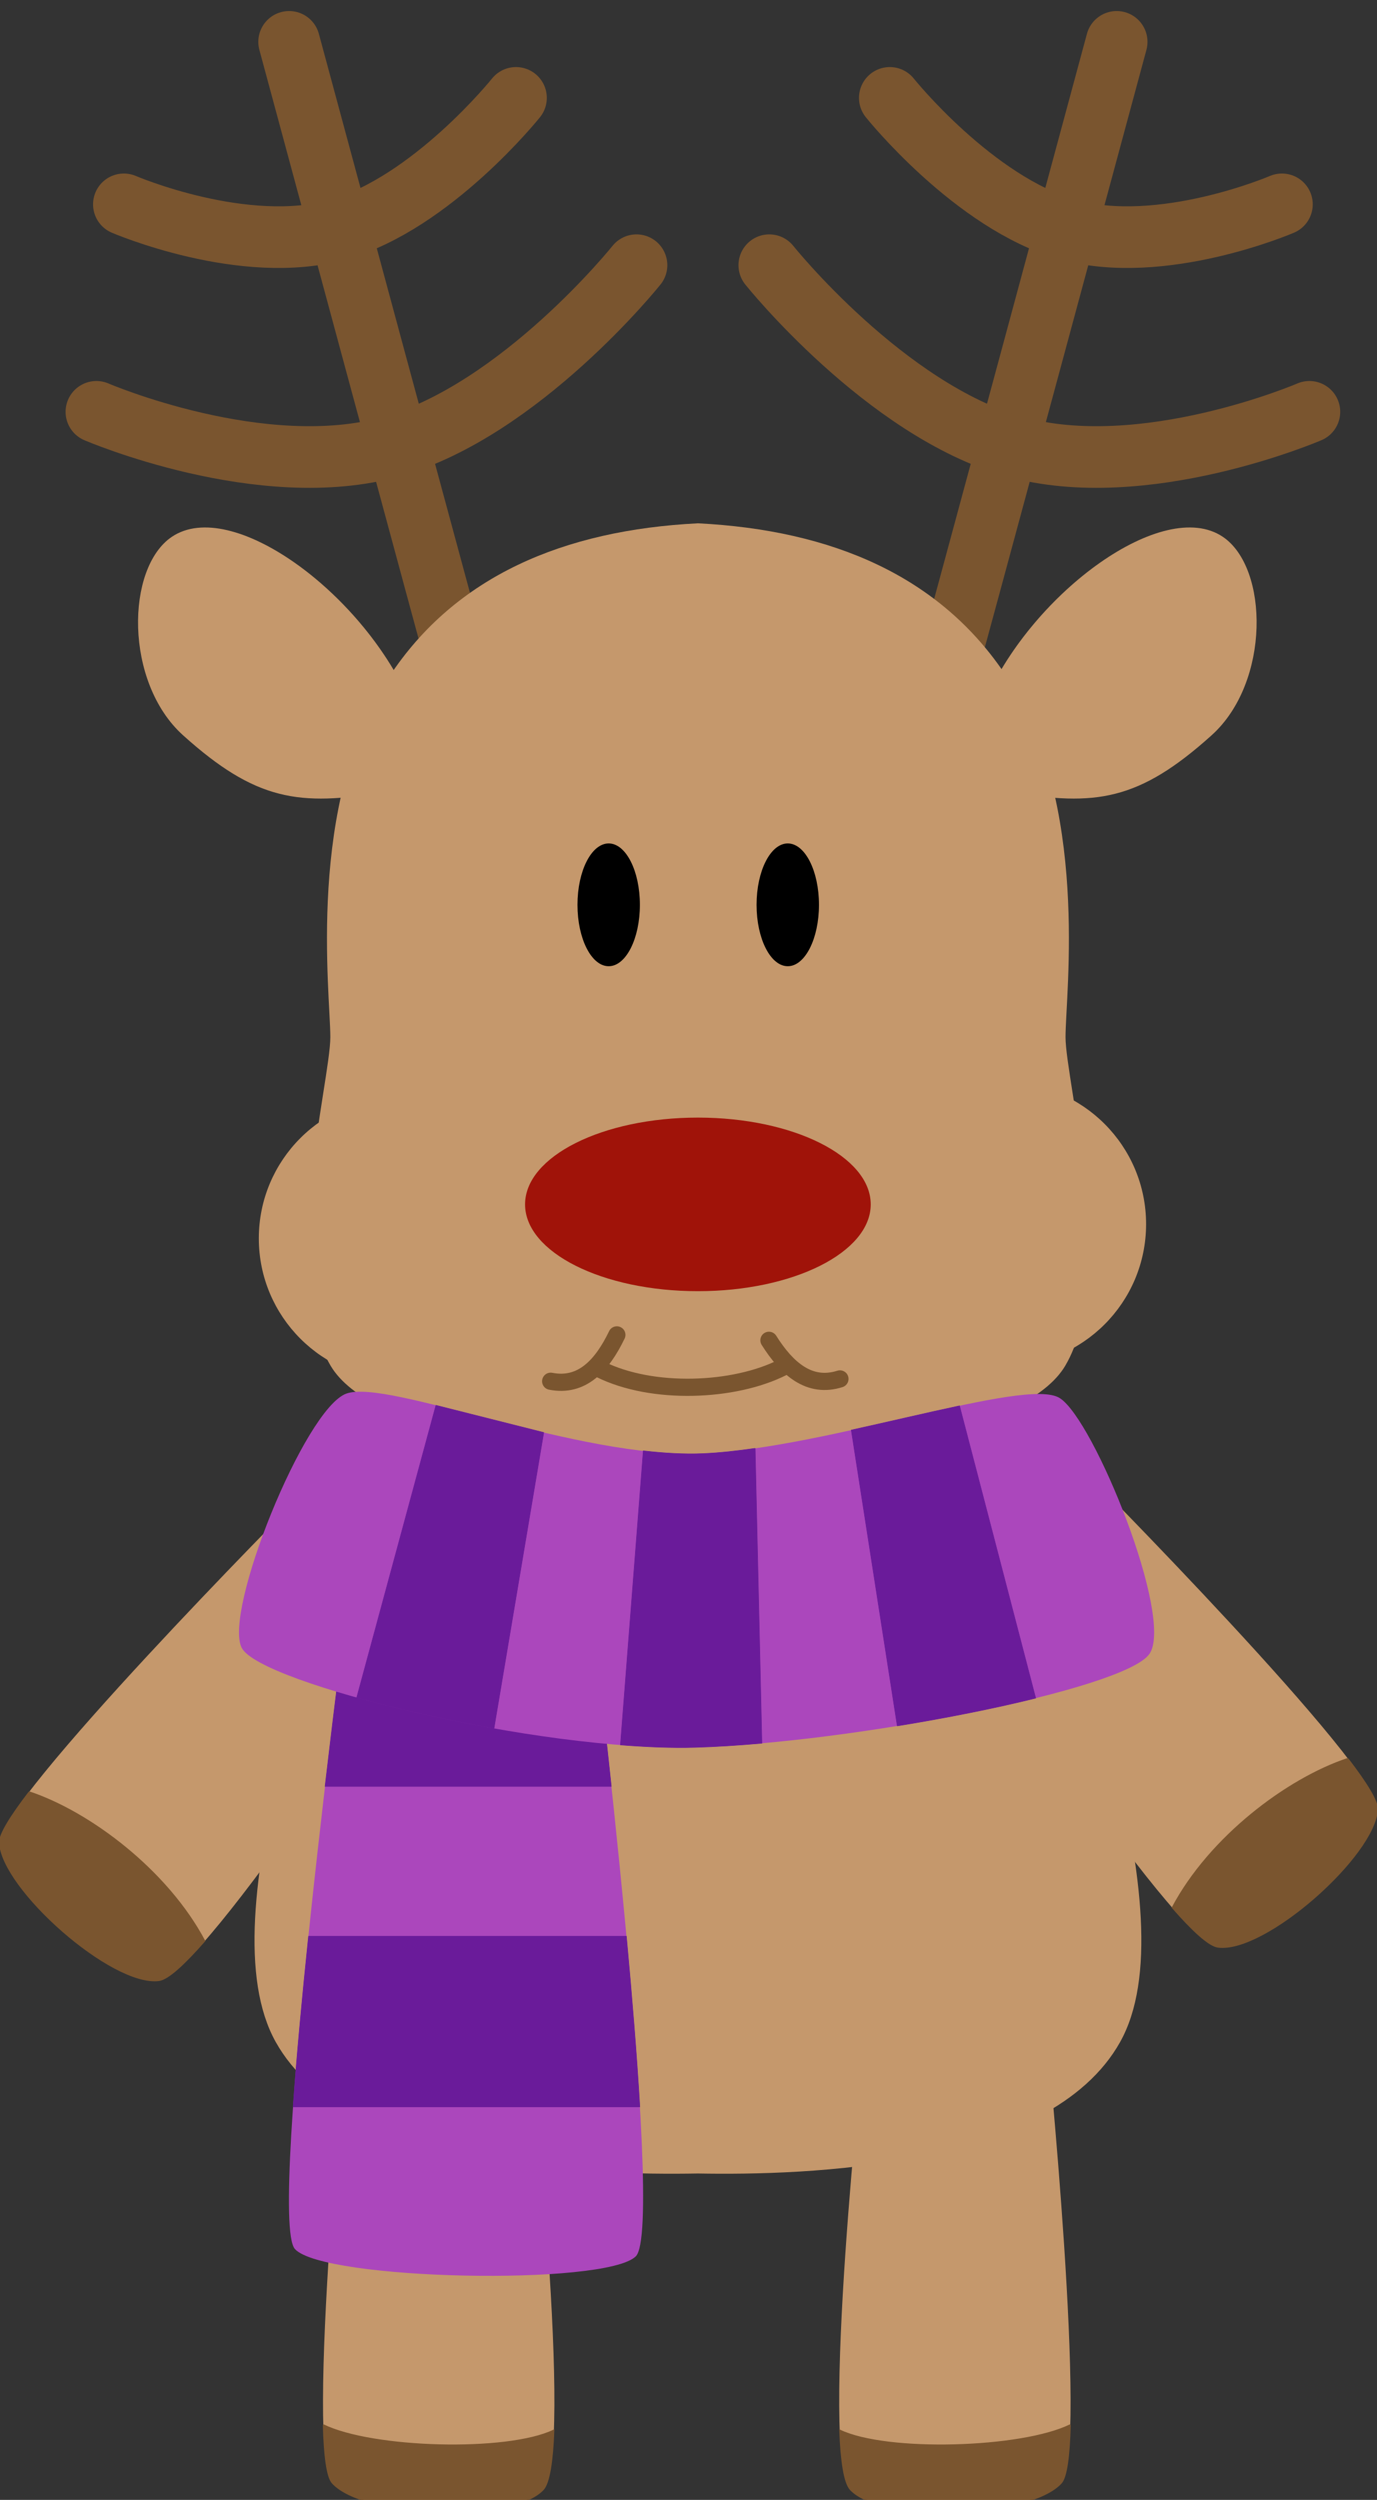 <?xml version="1.0" encoding="UTF-8" standalone="no"?>
<!-- Created with Inkscape (http://www.inkscape.org/) -->

<svg
   xmlns:dc="http://purl.org/dc/elements/1.1/"
   xmlns:cc="http://creativecommons.org/ns#"
   xmlns:rdf="http://www.w3.org/1999/02/22-rdf-syntax-ns#"
   xmlns:svg="http://www.w3.org/2000/svg"
   xmlns="http://www.w3.org/2000/svg"
   xmlns:sodipodi="http://sodipodi.sourceforge.net/DTD/sodipodi-0.dtd"
   xmlns:inkscape="http://www.inkscape.org/namespaces/inkscape"
   width="40.067"
   height="72.726"
   viewBox="0 0 40.067 72.726"
   id="svg2"
   version="1.1"
   inkscape:version="0.91 r"
   sodipodi:docname="player.svg"
   inkscape:export-filename="/home/maddoc/android/looooooooooading/app/player2.png"
   inkscape:export-xdpi="330.84305"
   inkscape:export-ydpi="330.84305">
  <rect x="0" y="0" width="40.067" height="72.726" fill="#333333" stroke="none"/>
  <defs
     id="defs4" />
  <sodipodi:namedview
     id="base"
     pagecolor="#ffffff"
     bordercolor="#666666"
     borderopacity="1.0"
     inkscape:pageopacity="0.0"
     inkscape:pageshadow="2"
     inkscape:zoom="2.8284271"
     inkscape:cx="-12.849127"
     inkscape:cy="16.633891"
     inkscape:document-units="px"
     inkscape:current-layer="layer1"
     showgrid="false"
     units="px"
     fit-margin-top="0"
     fit-margin-left="0"
     fit-margin-right="0"
     fit-margin-bottom="0"
     inkscape:window-width="1916"
     inkscape:window-height="1143"
     inkscape:window-x="1680"
     inkscape:window-y="36"
     inkscape:window-maximized="0"
     showguides="true" />
  <g
     inkscape:label="Layer 1"
     inkscape:groupmode="layer"
     id="layer1"
     transform="translate(476.56,-1051.412)">
    <g
       id="g4733"
       transform="matrix(1.942,0,0,1.942,-118.24,-1114.553)">
      <path
         sodipodi:nodetypes="csscc"
         inkscape:connector-curvature="0"
         id="path5640"
         d="m 8.765,1129.358 c -1.242,-2.79 -4.608,-5.253 -6.153,-4.223 -1.204,0.803 -1.242,3.784 0.287,5.159 1.888,1.699 3.019,1.853 5.236,1.471 2.121,-0.248 0.631,-2.408 0.631,-2.408 z"
         style="fill:#c5986c;fill-opacity:1;fill-rule:evenodd;stroke:none;stroke-width:0.1;stroke-linecap:butt;stroke-linejoin:miter;stroke-miterlimit:4;stroke-dasharray:none;stroke-opacity:1" />
      <path
         style="fill:#c5986c;fill-opacity:1;fill-rule:evenodd;stroke:none;stroke-width:0.1;stroke-linecap:butt;stroke-linejoin:miter;stroke-miterlimit:4;stroke-dasharray:none;stroke-opacity:1"
         d="m 23.758,1129.358 c 1.242,-2.79 4.608,-5.253 6.153,-4.223 1.204,0.803 1.242,3.784 -0.287,5.159 -1.888,1.699 -3.019,1.853 -5.236,1.471 -2.121,-0.248 -0.631,-2.408 -0.631,-2.408 z"
         id="path5642"
         inkscape:connector-curvature="0"
         sodipodi:nodetypes="csscc" />
      <g
         style="stroke:#7a552f;stroke-opacity:1"
         transform="matrix(0.291,0,0,0.291,26.499,836.13)"
         id="g5789">
        <path
           style="fill:none;fill-rule:evenodd;stroke:#7a552f;stroke-width:5.5;stroke-linecap:round;stroke-linejoin:miter;stroke-miterlimit:4;stroke-dasharray:none;stroke-opacity:1"
           d="m -55.724,1007.228 c -0.625,-2.125 -15.875,-58.625 -15.875,-58.625"
           id="path5770"
           inkscape:connector-curvature="0" />
        <path
           style="fill:none;fill-rule:evenodd;stroke:#7a552f;stroke-width:5.5;stroke-linecap:round;stroke-linejoin:miter;stroke-miterlimit:4;stroke-dasharray:none;stroke-opacity:1"
           d="m -86.349,963.103 c 0,0 10.75,4.625 19.125,2.25 8.375,-2.375 15.875,-11.75 15.875,-11.75"
           id="path5772"
           inkscape:connector-curvature="0" />
        <path
           style="fill:none;fill-rule:evenodd;stroke:#7a552f;stroke-width:5.5;stroke-linecap:round;stroke-linejoin:miter;stroke-miterlimit:4;stroke-dasharray:none;stroke-opacity:1"
           d="m -88.801,981.619 c 0,0 14.807,6.37 26.342,3.099 11.536,-3.271 21.866,-16.184 21.866,-16.184"
           id="path5772-9"
           inkscape:connector-curvature="0" />
      </g>
      <g
         style="stroke:#7a552f;stroke-opacity:1"
         id="g5806"
         transform="matrix(-0.291,0,0,0.291,6.314,836.13)">
        <path
           inkscape:connector-curvature="0"
           id="path5808"
           d="m -55.724,1007.228 c -0.625,-2.125 -15.875,-58.625 -15.875,-58.625"
           style="fill:none;fill-rule:evenodd;stroke:#7a552f;stroke-width:5.5;stroke-linecap:round;stroke-linejoin:miter;stroke-miterlimit:4;stroke-dasharray:none;stroke-opacity:1" />
        <path
           inkscape:connector-curvature="0"
           id="path5810"
           d="m -86.349,963.103 c 0,0 10.75,4.625 19.125,2.25 8.375,-2.375 15.875,-11.75 15.875,-11.75"
           style="fill:none;fill-rule:evenodd;stroke:#7a552f;stroke-width:5.5;stroke-linecap:round;stroke-linejoin:miter;stroke-miterlimit:4;stroke-dasharray:none;stroke-opacity:1" />
        <path
           inkscape:connector-curvature="0"
           id="path5812"
           d="m -88.801,981.619 c 0,0 14.807,6.37 26.342,3.099 11.536,-3.271 21.866,-16.184 21.866,-16.184"
           style="fill:none;fill-rule:evenodd;stroke:#7a552f;stroke-width:5.5;stroke-linecap:round;stroke-linejoin:miter;stroke-miterlimit:4;stroke-dasharray:none;stroke-opacity:1" />
      </g>
      <path
         sodipodi:nodetypes="ssscssscs"
         inkscape:connector-curvature="0"
         id="path5620"
         d="m 25.822,1146.671 c 1.359,-2.308 0.006,-7.389 0.006,-8.536 0,-1.147 0.639,-6.07 -1.532,-9.367 -1.716,-2.608 -4.529,-3.805 -8.02,-3.981 -3.491,0.176 -6.304,1.373 -8.02,3.981 -2.17,3.297 -1.532,8.221 -1.532,9.367 0,1.146 -1.353,6.227 0.006,8.536 1.011,1.716 5.692,2.477 9.545,2.443 3.854,0.033 8.535,-0.727 9.545,-2.443 z"
         style="fill:#c5986c;fill-opacity:1;fill-rule:evenodd;stroke:none;stroke-width:0.099;stroke-linecap:butt;stroke-linejoin:miter;stroke-miterlimit:4;stroke-dasharray:none;stroke-opacity:1" />
      <ellipse
         ry="2.255"
         rx="4.491"
         cy="1142.836"
         cx="16.277"
         id="path5648"
         style="opacity:1;fill:#a01309;fill-opacity:1;fill-rule:evenodd;stroke:none;stroke-width:0.099;stroke-linecap:square;stroke-linejoin:round;stroke-miterlimit:4;stroke-dasharray:none;stroke-dashoffset:0;stroke-opacity:1" />
      <ellipse
         ry="1.594"
         rx="0.811"
         cy="1134.699"
         cx="13.958"
         id="path5650"
         style="opacity:1;fill:#000000;fill-opacity:1;fill-rule:evenodd;stroke:none;stroke-width:0.099;stroke-linecap:square;stroke-linejoin:round;stroke-miterlimit:4;stroke-dasharray:none;stroke-dashoffset:0;stroke-opacity:1" />
      <ellipse
         style="opacity:1;fill:#000000;fill-opacity:1;fill-rule:evenodd;stroke:none;stroke-width:0.099;stroke-linecap:square;stroke-linejoin:round;stroke-miterlimit:4;stroke-dasharray:none;stroke-dashoffset:0;stroke-opacity:1"
         id="ellipse5652"
         cx="18.611"
         cy="1134.699"
         rx="0.811"
         ry="1.594" />
      <path
         sodipodi:nodetypes="cscscc"
         inkscape:connector-curvature="0"
         id="path5654"
         d="m 8.24,1147.563 c -1.567,5.48 -4.769,13.403 -2.932,16.68 1.838,3.278 8.162,3.464 10.968,3.413 2.806,0.052 9.13,-0.135 10.968,-3.413 1.838,-3.278 -1.364,-11.201 -2.932,-16.68 z"
         style="fill:#c5986c;fill-opacity:1;fill-rule:evenodd;stroke:none;stroke-width:0.097;stroke-linecap:butt;stroke-linejoin:miter;stroke-miterlimit:4;stroke-dasharray:none;stroke-opacity:1" />
      <g
         transform="matrix(0.291,0,0,0.291,26.601,836.284)"
         id="g5669">
        <path
           style="fill:#c5986c;fill-opacity:1;fill-rule:evenodd;stroke:none;stroke-width:0.1;stroke-linecap:butt;stroke-linejoin:miter;stroke-miterlimit:4;stroke-dasharray:none;stroke-opacity:1"
           d="m -50.49,1126.609 c 0,0 4.042,36.937 1.208,39.911 -2.914,3.057 -16.042,2.485 -18.817,-0.604 -2.462,-2.741 1.35,-40.444 1.35,-40.444 z"
           id="path5659"
           inkscape:connector-curvature="0"
           sodipodi:nodetypes="csscc" />
        <path
           inkscape:connector-curvature="0"
           style="fill:#7a552f;fill-opacity:1;fill-rule:evenodd;stroke:#7a552f;stroke-width:0.1;stroke-linecap:butt;stroke-linejoin:miter;stroke-miterlimit:4;stroke-dasharray:none;stroke-opacity:1"
           d="m -90.42,171.475 c 0.074,2.71 0.308,4.646 0.795,5.188 2.775,3.089 15.902,3.661 18.816,0.604 0.566,-0.594 0.851,-2.577 0.955,-5.316 -4.179,2.015 -16.246,1.654 -20.566,-0.475 z"
           transform="translate(21.526,989.253)"
           id="path5666" />
      </g>
      <g
         transform="matrix(-0.291,0,0,0.291,5.895,836.284)"
         id="g5694">
        <path
           sodipodi:nodetypes="csscc"
           inkscape:connector-curvature="0"
           id="path5696"
           d="m -50.49,1126.609 c 0,0 4.042,36.937 1.208,39.911 -2.914,3.057 -16.042,2.485 -18.817,-0.604 -2.462,-2.741 1.35,-40.444 1.35,-40.444 z"
           style="fill:#c5986c;fill-opacity:1;fill-rule:evenodd;stroke:none;stroke-width:0.1;stroke-linecap:butt;stroke-linejoin:miter;stroke-miterlimit:4;stroke-dasharray:none;stroke-opacity:1" />
        <path
           inkscape:connector-curvature="0"
           id="path5698"
           transform="translate(21.526,989.253)"
           d="m -90.42,171.475 c 0.074,2.71 0.308,4.646 0.795,5.188 2.775,3.089 15.902,3.661 18.816,0.604 0.566,-0.594 0.851,-2.577 0.955,-5.316 -4.179,2.015 -16.246,1.654 -20.566,-0.475 z"
           style="fill:#7a552f;fill-opacity:1;fill-rule:evenodd;stroke:#7a552f;stroke-width:0.1;stroke-linecap:butt;stroke-linejoin:miter;stroke-miterlimit:4;stroke-dasharray:none;stroke-opacity:1" />
      </g>
      <path
         sodipodi:nodetypes="czzcc"
         inkscape:connector-curvature="0"
         id="path5702"
         d="m 7.179,1152.824 c 0,0 -2.11,15.984 -1.374,16.796 0.737,0.811 8.062,0.964 8.855,0.191 0.793,-0.773 -1.138,-16.681 -1.138,-16.681 z"
         style="fill:#ab47bc;fill-opacity:1;fill-rule:evenodd;stroke:none;stroke-width:0.1;stroke-linecap:butt;stroke-linejoin:miter;stroke-miterlimit:4;stroke-dasharray:none;stroke-opacity:1" />
      <path
         inkscape:connector-curvature="0"
         id="rect5737"
         d="m 6.16,1161.493 c -0.162,1.565 -0.308,3.108 -0.4,4.432 l 9.007,0 c -0.079,-1.337 -0.205,-2.88 -0.349,-4.432 l -8.258,0 z"
         style="opacity:1;fill:#6a1b9a;fill-opacity:1;fill-rule:evenodd;stroke:#6a1b9a;stroke-width:0.015;stroke-linecap:square;stroke-linejoin:round;stroke-miterlimit:4;stroke-dasharray:none;stroke-dashoffset:0;stroke-opacity:1" />
      <g
         transform="matrix(-0.241,0.163,-0.163,-0.241,176.624,1437.507)"
         id="g5694-6">
        <path
           sodipodi:nodetypes="csscc"
           inkscape:connector-curvature="0"
           id="path5696-3"
           d="m -50.49,1126.609 c 0,0 4.042,36.937 1.208,39.911 -2.914,3.057 -16.042,2.485 -18.817,-0.604 -2.462,-2.741 1.35,-40.444 1.35,-40.444 z"
           style="fill:#c5986c;fill-opacity:1;fill-rule:evenodd;stroke:none;stroke-width:0.1;stroke-linecap:butt;stroke-linejoin:miter;stroke-miterlimit:4;stroke-dasharray:none;stroke-opacity:1" />
        <path
           sodipodi:nodetypes="csscc"
           inkscape:connector-curvature="0"
           id="path5698-9"
           transform="translate(21.526,989.253)"
           d="m -90.42,171.475 c 0.074,2.71 0.308,4.646 0.795,5.188 2.775,3.089 15.902,3.661 18.816,0.604 0.566,-0.594 0.851,-2.577 0.955,-5.316 -6.536,-2.781 -15.192,-2.492 -20.566,-0.475 z"
           style="fill:#7a552f;fill-opacity:1;fill-rule:evenodd;stroke:#7a552f;stroke-width:0.1;stroke-linecap:butt;stroke-linejoin:miter;stroke-miterlimit:4;stroke-dasharray:none;stroke-opacity:1" />
      </g>
      <path
         inkscape:connector-curvature="0"
         id="rect5737-5"
         d="m 7.135,1153.17 c -0.045,0.346 -0.262,2.006 -0.546,4.432 l 7.438,0 c -0.266,-2.491 -0.494,-4.387 -0.499,-4.432 l -6.392,0 z"
         style="opacity:1;fill:#6a1b9a;fill-opacity:1;fill-rule:evenodd;stroke:#6a1b9a;stroke-width:0.015;stroke-linecap:square;stroke-linejoin:round;stroke-miterlimit:4;stroke-dasharray:none;stroke-dashoffset:0;stroke-opacity:1" />
      <g
         transform="matrix(0.241,0.163,0.163,-0.241,-144.024,1437.704)"
         id="g5694-6-8">
        <path
           sodipodi:nodetypes="csscc"
           inkscape:connector-curvature="0"
           id="path5696-3-9"
           d="m -50.49,1126.609 c 0,0 4.042,36.937 1.208,39.911 -2.914,3.057 -16.042,2.485 -18.817,-0.604 -2.462,-2.741 1.35,-40.444 1.35,-40.444 z"
           style="fill:#c5986c;fill-opacity:1;fill-rule:evenodd;stroke:none;stroke-width:0.1;stroke-linecap:butt;stroke-linejoin:miter;stroke-miterlimit:4;stroke-dasharray:none;stroke-opacity:1" />
        <path
           sodipodi:nodetypes="csscc"
           inkscape:connector-curvature="0"
           id="path5698-9-0"
           transform="translate(21.526,989.253)"
           d="m -90.42,171.475 c 0.074,2.71 0.308,4.646 0.795,5.188 2.775,3.089 15.902,3.661 18.816,0.604 0.566,-0.594 0.851,-2.577 0.955,-5.316 -6.536,-2.781 -15.192,-2.492 -20.566,-0.475 z"
           style="fill:#7a552f;fill-opacity:1;fill-rule:evenodd;stroke:#7a552f;stroke-width:0.1;stroke-linecap:butt;stroke-linejoin:miter;stroke-miterlimit:4;stroke-dasharray:none;stroke-opacity:1" />
      </g>
      <path
         sodipodi:nodetypes="zszzszz"
         inkscape:connector-curvature="0"
         id="path5700"
         d="m 4.428,1154.008 c 0.497,0.921 7.686,2.693 11.776,2.578 4.089,-0.115 11.154,-1.499 11.805,-2.425 0.651,-0.926 -1.439,-6.095 -2.331,-6.65 -0.892,-0.555 -6.006,1.29 -9.254,1.443 -3.249,0.153 -8.198,-1.953 -9.282,-1.558 -1.083,0.396 -3.21,5.69 -2.713,6.612 z"
         style="fill:#ab47bc;fill-opacity:1;fill-rule:evenodd;stroke:none;stroke-width:0.1;stroke-linecap:butt;stroke-linejoin:miter;stroke-miterlimit:4;stroke-dasharray:none;stroke-opacity:1" />
      <path
         sodipodi:nodetypes="ccccc"
         inkscape:connector-curvature="0"
         id="rect5704"
         d="m 9.469,1147.7 -2.057,7.591 c 1.056,0.295 2.295,0.576 3.567,0.801 l 1.292,-7.686 z"
         style="opacity:1;fill:#6a1b9a;fill-opacity:1;fill-rule:evenodd;stroke:#6a1b9a;stroke-width:0.015;stroke-linecap:square;stroke-linejoin:round;stroke-miterlimit:4;stroke-dasharray:none;stroke-dashoffset:0;stroke-opacity:1" />
      <path
         inkscape:connector-curvature="0"
         id="rect5704-3"
         d="m 23.075,1147.714 c -0.849,0.181 -1.819,0.411 -2.813,0.629 l 1.195,7.686 c 1.283,-0.209 2.534,-0.458 3.597,-0.721 l -1.979,-7.594 z"
         style="opacity:1;fill:#6a1b9a;fill-opacity:1;fill-rule:evenodd;stroke:#6a1b9a;stroke-width:0.015;stroke-linecap:square;stroke-linejoin:round;stroke-miterlimit:4;stroke-dasharray:none;stroke-dashoffset:0;stroke-opacity:1" />
      <path
         inkscape:connector-curvature="0"
         id="path5758"
         d="m 17.765,1148.818 c -0.47,0.068 -0.922,0.117 -1.342,0.136 -0.488,0.022 -1.018,-0.01 -1.564,-0.072 l -0.594,7.641 c 0.69,0.054 1.348,0.081 1.939,0.063 0.534,-0.015 1.121,-0.053 1.736,-0.107 l -0.175,-7.661 z"
         style="fill:#6a1b9a;fill-opacity:1;fill-rule:evenodd;stroke:#6a1b9a;stroke-width:0.015;stroke-linecap:butt;stroke-linejoin:miter;stroke-miterlimit:4;stroke-dasharray:none;stroke-opacity:1" />
    </g>
    <path
       sodipodi:nodetypes="csscc"
       inkscape:connector-curvature="0"
       id="path5642-7"
       d="m 44.79,1081.1 c 4.559,-3.793 12.536,-5.195 14.343,-2.073 1.408,2.432 -1.085,7.657 -4.929,8.741 -4.747,1.339 -6.85,0.636 -10.383,-1.932 -3.481,-2.254 0.969,-4.735 0.969,-4.735 z"
       style="fill:#c5986c;fill-opacity:1;fill-rule:evenodd;stroke:none;stroke-width:0.1;stroke-linecap:butt;stroke-linejoin:miter;stroke-miterlimit:4;stroke-dasharray:none;stroke-opacity:1" />
    <g
       id="g5789-4"
       transform="matrix(0.565,0,0,0.565,57.435,455.028)"
       style="stroke:#7a552f;stroke-opacity:1">
      <path
         inkscape:connector-curvature="0"
         id="path5770-8"
         d="m -55.724,1007.228 c -0.625,-2.125 -15.875,-58.625 -15.875,-58.625"
         style="fill:none;fill-rule:evenodd;stroke:#7a552f;stroke-width:5.5;stroke-linecap:round;stroke-linejoin:miter;stroke-miterlimit:4;stroke-dasharray:none;stroke-opacity:1" />
      <path
         inkscape:connector-curvature="0"
         id="path5772-95"
         d="m -86.349,963.103 c 0,0 10.75,4.625 19.125,2.25 8.375,-2.375 15.875,-11.75 15.875,-11.75"
         style="fill:none;fill-rule:evenodd;stroke:#7a552f;stroke-width:5.5;stroke-linecap:round;stroke-linejoin:miter;stroke-miterlimit:4;stroke-dasharray:none;stroke-opacity:1" />
      <path
         inkscape:connector-curvature="0"
         id="path5772-9-3"
         d="m -88.801,981.619 c 0,0 14.807,6.37 26.342,3.099 11.536,-3.271 21.866,-16.184 21.866,-16.184"
         style="fill:none;fill-rule:evenodd;stroke:#7a552f;stroke-width:5.5;stroke-linecap:round;stroke-linejoin:miter;stroke-miterlimit:4;stroke-dasharray:none;stroke-opacity:1" />
    </g>
    <g
       transform="matrix(-0.534,-0.184,-0.184,0.534,216.439,484.668)"
       id="g5806-5"
       style="stroke:#7a552f;stroke-opacity:1">
      <path
         style="fill:none;fill-rule:evenodd;stroke:#7a552f;stroke-width:5.5;stroke-linecap:round;stroke-linejoin:miter;stroke-miterlimit:4;stroke-dasharray:none;stroke-opacity:1"
         d="m -55.724,1007.228 c -0.625,-2.125 -15.875,-58.625 -15.875,-58.625"
         id="path5808-5"
         inkscape:connector-curvature="0" />
      <path
         style="fill:none;fill-rule:evenodd;stroke:#7a552f;stroke-width:5.5;stroke-linecap:round;stroke-linejoin:miter;stroke-miterlimit:4;stroke-dasharray:none;stroke-opacity:1"
         d="m -86.349,963.103 c 0,0 10.75,4.625 19.125,2.25 8.375,-2.375 15.875,-11.75 15.875,-11.75"
         id="path5810-9"
         inkscape:connector-curvature="0" />
      <path
         style="fill:none;fill-rule:evenodd;stroke:#7a552f;stroke-width:5.5;stroke-linecap:round;stroke-linejoin:miter;stroke-miterlimit:4;stroke-dasharray:none;stroke-opacity:1"
         d="m -88.801,981.619 c 0,0 14.807,6.37 26.342,3.099 11.536,-3.271 21.866,-16.184 21.866,-16.184"
         id="path5812-6"
         inkscape:connector-curvature="0" />
    </g>
    <ellipse
       style="opacity:1;fill:#a01309;fill-opacity:1;fill-rule:evenodd;stroke:none;stroke-width:0.099;stroke-linecap:square;stroke-linejoin:round;stroke-miterlimit:4;stroke-dasharray:none;stroke-dashoffset:0;stroke-opacity:1"
       id="path5648-7"
       cx="33.124"
       cy="1071.602"
       rx="7.519"
       ry="3.775" />
    <path
       style="fill:#c5986c;fill-opacity:1;fill-rule:evenodd;stroke:none;stroke-width:0.099;stroke-linecap:butt;stroke-linejoin:miter;stroke-miterlimit:4;stroke-dasharray:none;stroke-opacity:1"
       d="m 51.509,1106.861 c 2.64,-4.021 0.012,-12.872 0.012,-14.869 0,-1.997 1.24,-7.091 -2.974,-12.834 -3.333,-4.543 -8.795,-6.628 -15.574,-6.934 -6.779,0.307 -12.241,2.392 -15.574,6.934 -4.214,5.743 -2.974,10.837 -2.974,12.834 0,1.997 -2.628,10.848 0.012,14.869 1.963,2.99 11.052,4.314 18.536,4.256 7.484,0.057 16.573,-1.266 18.536,-4.256 z"
       id="path5620-0"
       inkscape:connector-curvature="0"
       sodipodi:nodetypes="csscssscsc" />
    <ellipse
       style="opacity:1;fill:#000000;fill-opacity:1;fill-rule:evenodd;stroke:none;stroke-width:0.099;stroke-linecap:square;stroke-linejoin:round;stroke-miterlimit:4;stroke-dasharray:none;stroke-dashoffset:0;stroke-opacity:1"
       id="path5650-3"
       cx="34.418"
       cy="1140.532"
       rx="1.574"
       ry="3.096" />
    <ellipse
       ry="3.096"
       rx="1.574"
       cy="1140.532"
       cx="43.454"
       id="ellipse5652-3"
       style="opacity:1;fill:#000000;fill-opacity:1;fill-rule:evenodd;stroke:none;stroke-width:0.099;stroke-linecap:square;stroke-linejoin:round;stroke-miterlimit:4;stroke-dasharray:none;stroke-dashoffset:0;stroke-opacity:1" />
    <path
       sodipodi:nodetypes="csscc"
       inkscape:connector-curvature="0"
       id="path5642-7-6"
       d="m 19.653,1081.112 c -4.559,-3.793 -12.536,-5.195 -14.343,-2.073 -1.408,2.432 1.085,7.657 4.929,8.741 4.747,1.339 6.85,0.636 10.383,-1.932 3.481,-2.254 -0.969,-4.735 -0.969,-4.735 z"
       style="fill:#c5986c;fill-opacity:1;fill-rule:evenodd;stroke:none;stroke-width:0.1;stroke-linecap:butt;stroke-linejoin:miter;stroke-miterlimit:4;stroke-dasharray:none;stroke-opacity:1" />
    <ellipse
       style="opacity:1;fill:#000600;fill-opacity:1;fill-rule:evenodd;stroke:none;stroke-width:8;stroke-linecap:round;stroke-linejoin:round;stroke-miterlimit:4;stroke-dasharray:none;stroke-dashoffset:0;stroke-opacity:1"
       id="path4342"
       cx="32.956"
       cy="1090.689"
       rx="16.602"
       ry="14.07" />
    <path
       style="opacity:1;fill:#a01309;fill-opacity:1;fill-rule:evenodd;stroke:none;stroke-width:0.099;stroke-linecap:square;stroke-linejoin:round;stroke-miterlimit:4;stroke-dasharray:none;stroke-dashoffset:0;stroke-opacity:1"
       d="m 42.145,1102.232 c -1.16e-4,2.176 -3.904,3.941 -8.72,3.941 -4.816,0 -8.72,-1.764 -8.72,-3.941 -9.7e-5,-2.176 4.971,-0.523 8.634,-0.581 3.821,-0.061 8.806,-1.595 8.806,0.581 z"
       id="path5648-7-6"
       inkscape:connector-curvature="0"
       sodipodi:nodetypes="sssss" />
    <path
       style="fill:#f3f3f3;fill-opacity:1;fill-rule:evenodd;stroke:none;stroke-width:1px;stroke-linecap:butt;stroke-linejoin:miter;stroke-opacity:1"
       d="m 25.168,1078.202 c 0,0 3.341,4.021 2.947,4.537 -0.394,0.516 -3.186,2.822 -3.489,2.367 -0.303,-0.455 -3.034,-4.612 -2.609,-4.915 0.468,-0.625 3.152,-1.988 3.152,-1.988 z"
       id="path4360"
       inkscape:connector-curvature="0"
       sodipodi:nodetypes="ccscc" />
    <g
       id="g4703"
       transform="matrix(1.12,0,0,1.12,-355.727,-152.291)">
      <path
         style="fill:#c5986c;fill-opacity:1;fill-rule:evenodd;stroke:none;stroke-width:0.1;stroke-linecap:butt;stroke-linejoin:miter;stroke-miterlimit:4;stroke-dasharray:none;stroke-opacity:1"
         d="m -16.911,1134.259 c 2.347,-1.953 6.455,-2.675 7.386,-1.068 0.725,1.252 -0.559,3.943 -2.538,4.501 -2.444,0.689 -3.528,0.328 -5.347,-0.995 -1.793,-1.161 0.499,-2.438 0.499,-2.438 z"
         id="path5642-7-4"
         inkscape:connector-curvature="0"
         sodipodi:nodetypes="csscc" />
      <ellipse
         ry="1.944"
         rx="3.872"
         cy="1129.368"
         cx="-22.918"
         id="path5648-7-4"
         style="opacity:1;fill:#a01309;fill-opacity:1;fill-rule:evenodd;stroke:none;stroke-width:0.099;stroke-linecap:square;stroke-linejoin:round;stroke-miterlimit:4;stroke-dasharray:none;stroke-dashoffset:0;stroke-opacity:1" />
      <path
         sodipodi:nodetypes="csscssscsc"
         inkscape:connector-curvature="0"
         id="path5620-0-6"
         d="m -13.45,1147.525 c 1.359,-2.071 0.006,-6.629 0.006,-7.657 0,-1.028 0.639,-3.651 -1.532,-6.609 -1.716,-2.339 -4.529,-3.413 -8.02,-3.571 -3.491,0.158 -6.304,1.232 -8.02,3.571 -2.17,2.958 -1.532,5.58 -1.532,6.609 0,1.028 -1.353,5.586 0.006,7.657 1.011,1.54 5.692,2.222 9.545,2.192 3.854,0.029 8.535,-0.652 9.545,-2.192 z"
         style="fill:#c5986c;fill-opacity:1;fill-rule:evenodd;stroke:none;stroke-width:0.099;stroke-linecap:butt;stroke-linejoin:miter;stroke-miterlimit:4;stroke-dasharray:none;stroke-opacity:1" />
      <path
         style="fill:#c5986c;fill-opacity:1;fill-rule:evenodd;stroke:none;stroke-width:0.1;stroke-linecap:butt;stroke-linejoin:miter;stroke-miterlimit:4;stroke-dasharray:none;stroke-opacity:1"
         d="m -29.855,1134.265 c -2.347,-1.953 -6.455,-2.675 -7.386,-1.068 -0.725,1.252 0.559,3.943 2.538,4.501 2.444,0.689 3.528,0.328 5.347,-0.995 1.793,-1.161 -0.499,-2.438 -0.499,-2.438 z"
         id="path5642-7-6-7"
         inkscape:connector-curvature="0"
         sodipodi:nodetypes="csscc" />
      <ellipse
         ry="7.246"
         rx="8.55"
         cy="1139.197"
         cx="-23.004"
         id="path4342-3"
         style="opacity:1;fill:#000600;fill-opacity:1;fill-rule:evenodd;stroke:none;stroke-width:8;stroke-linecap:round;stroke-linejoin:round;stroke-miterlimit:4;stroke-dasharray:none;stroke-dashoffset:0;stroke-opacity:1" />
      <path
         sodipodi:nodetypes="zscszsz"
         inkscape:connector-curvature="0"
         id="path4643-0"
         d="m -22.815,1145.454 c -2.816,0.425 -4,-0.873 -3.819,-2.952 0.181,-2.079 1.283,-4.348 2.201,-4 0.918,0.347 0.61,3.545 1.681,3.278 0.817,-0.203 0.265,-2.94 1.227,-3.402 0.962,-0.462 1.484,1.037 2.254,3.132 0.77,2.095 -0.728,3.518 -3.544,3.944 z"
         style="fill:#0c0c0c;fill-opacity:1;fill-rule:evenodd;stroke:none;stroke-width:1px;stroke-linecap:butt;stroke-linejoin:miter;stroke-opacity:1" />
      <path
         sodipodi:nodetypes="sssss"
         inkscape:connector-curvature="0"
         id="path5648-7-6-1"
         d="m -18.272,1145.141 c -6e-5,1.121 -2.011,2.029 -4.491,2.029 -2.48,0 -4.491,-0.908 -4.491,-2.029 -5e-5,-1.121 2.56,-0.269 4.446,-0.299 1.968,-0.031 4.535,-0.822 4.535,0.299 z"
         style="opacity:1;fill:#a01309;fill-opacity:1;fill-rule:evenodd;stroke:none;stroke-width:0.099;stroke-linecap:square;stroke-linejoin:round;stroke-miterlimit:4;stroke-dasharray:none;stroke-dashoffset:0;stroke-opacity:1" />
      <path
         sodipodi:nodetypes="ccscc"
         inkscape:connector-curvature="0"
         id="path4360-0"
         d="m -26.987,1132.778 c 0,0 1.693,2.06 1.49,2.325 -0.203,0.266 -1.641,1.453 -1.797,1.219 -0.156,-0.234 -1.601,-2.386 -1.382,-2.542 0.76,-0.609 1.689,-1.002 1.689,-1.002 z"
         style="fill:#f3f3f3;fill-opacity:1;fill-rule:evenodd;stroke:none;stroke-width:1px;stroke-linecap:butt;stroke-linejoin:miter;stroke-opacity:1" />
      <path
         sodipodi:nodetypes="cscscc"
         inkscape:connector-curvature="0"
         id="path5654-0"
         d="m -30.824,1148.193 c -1.567,5.48 -4.769,13.403 -2.932,16.68 1.838,3.278 8.162,3.464 10.968,3.413 2.806,0.052 9.13,-0.135 10.968,-3.413 1.838,-3.278 -1.364,-11.201 -2.932,-16.68 z"
         style="fill:#c5986c;fill-opacity:1;fill-rule:evenodd;stroke:none;stroke-width:0.097;stroke-linecap:butt;stroke-linejoin:miter;stroke-miterlimit:4;stroke-dasharray:none;stroke-opacity:1" />
      <g
         transform="matrix(0.291,0,0,0.291,-12.462,836.914)"
         id="g5669-3">
        <path
           style="fill:#c5986c;fill-opacity:1;fill-rule:evenodd;stroke:none;stroke-width:0.1;stroke-linecap:butt;stroke-linejoin:miter;stroke-miterlimit:4;stroke-dasharray:none;stroke-opacity:1"
           d="m -50.49,1126.609 c 0,0 4.042,36.937 1.208,39.911 -2.914,3.057 -16.042,2.485 -18.817,-0.604 -2.462,-2.741 1.35,-40.444 1.35,-40.444 z"
           id="path5659-2"
           inkscape:connector-curvature="0"
           sodipodi:nodetypes="csscc" />
        <path
           inkscape:connector-curvature="0"
           style="fill:#7a552f;fill-opacity:1;fill-rule:evenodd;stroke:#7a552f;stroke-width:0.1;stroke-linecap:butt;stroke-linejoin:miter;stroke-miterlimit:4;stroke-dasharray:none;stroke-opacity:1"
           d="m -90.42,171.475 c 0.074,2.71 0.308,4.646 0.795,5.188 2.775,3.089 15.902,3.661 18.816,0.604 0.566,-0.594 0.851,-2.577 0.955,-5.316 -4.179,2.015 -16.246,1.654 -20.566,-0.475 z"
           transform="translate(21.526,989.253)"
           id="path5666-0" />
      </g>
      <g
         transform="matrix(-0.291,0,0,0.291,-33.169,836.914)"
         id="g5694-2">
        <path
           sodipodi:nodetypes="csscc"
           inkscape:connector-curvature="0"
           id="path5696-4"
           d="m -50.49,1126.609 c 0,0 4.042,36.937 1.208,39.911 -2.914,3.057 -16.042,2.485 -18.817,-0.604 -2.462,-2.741 1.35,-40.444 1.35,-40.444 z"
           style="fill:#c5986c;fill-opacity:1;fill-rule:evenodd;stroke:none;stroke-width:0.1;stroke-linecap:butt;stroke-linejoin:miter;stroke-miterlimit:4;stroke-dasharray:none;stroke-opacity:1" />
        <path
           inkscape:connector-curvature="0"
           id="path5698-3"
           transform="translate(21.526,989.253)"
           d="m -90.42,171.475 c 0.074,2.71 0.308,4.646 0.795,5.188 2.775,3.089 15.902,3.661 18.816,0.604 0.566,-0.594 0.851,-2.577 0.955,-5.316 -4.179,2.015 -16.246,1.654 -20.566,-0.475 z"
           style="fill:#7a552f;fill-opacity:1;fill-rule:evenodd;stroke:#7a552f;stroke-width:0.1;stroke-linecap:butt;stroke-linejoin:miter;stroke-miterlimit:4;stroke-dasharray:none;stroke-opacity:1" />
      </g>
      <path
         sodipodi:nodetypes="czzcc"
         inkscape:connector-curvature="0"
         id="path5702-2"
         d="m -31.885,1153.454 c 0,0 -2.11,15.984 -1.374,16.796 0.737,0.811 8.062,0.964 8.855,0.191 0.793,-0.773 -1.138,-16.681 -1.138,-16.681 z"
         style="fill:#ab47bc;fill-opacity:1;fill-rule:evenodd;stroke:none;stroke-width:0.1;stroke-linecap:butt;stroke-linejoin:miter;stroke-miterlimit:4;stroke-dasharray:none;stroke-opacity:1" />
      <path
         inkscape:connector-curvature="0"
         id="rect5737-0"
         d="m -32.904,1162.123 c -0.162,1.565 -0.308,3.108 -0.4,4.432 l 9.007,0 c -0.079,-1.337 -0.205,-2.88 -0.349,-4.432 l -8.258,0 z"
         style="opacity:1;fill:#6a1b9a;fill-opacity:1;fill-rule:evenodd;stroke:#6a1b9a;stroke-width:0.015;stroke-linecap:square;stroke-linejoin:round;stroke-miterlimit:4;stroke-dasharray:none;stroke-dashoffset:0;stroke-opacity:1" />
      <g
         transform="matrix(-0.241,0.163,-0.163,-0.241,137.56,1438.137)"
         id="g5694-6-3">
        <path
           sodipodi:nodetypes="csscc"
           inkscape:connector-curvature="0"
           id="path5696-3-1"
           d="m -50.49,1126.609 c 0,0 4.042,36.937 1.208,39.911 -2.914,3.057 -16.042,2.485 -18.817,-0.604 -2.462,-2.741 1.35,-40.444 1.35,-40.444 z"
           style="fill:#c5986c;fill-opacity:1;fill-rule:evenodd;stroke:none;stroke-width:0.1;stroke-linecap:butt;stroke-linejoin:miter;stroke-miterlimit:4;stroke-dasharray:none;stroke-opacity:1" />
        <path
           sodipodi:nodetypes="csscc"
           inkscape:connector-curvature="0"
           id="path5698-9-5"
           transform="translate(21.526,989.253)"
           d="m -90.42,171.475 c 0.074,2.71 0.308,4.646 0.795,5.188 2.775,3.089 15.902,3.661 18.816,0.604 0.566,-0.594 0.851,-2.577 0.955,-5.316 -6.536,-2.781 -15.192,-2.492 -20.566,-0.475 z"
           style="fill:#7a552f;fill-opacity:1;fill-rule:evenodd;stroke:#7a552f;stroke-width:0.1;stroke-linecap:butt;stroke-linejoin:miter;stroke-miterlimit:4;stroke-dasharray:none;stroke-opacity:1" />
      </g>
      <path
         inkscape:connector-curvature="0"
         id="rect5737-5-6"
         d="m -31.928,1153.8 c -0.045,0.346 -0.262,2.006 -0.546,4.432 l 7.438,0 c -0.266,-2.491 -0.494,-4.387 -0.499,-4.432 l -6.392,0 z"
         style="opacity:1;fill:#6a1b9a;fill-opacity:1;fill-rule:evenodd;stroke:#6a1b9a;stroke-width:0.015;stroke-linecap:square;stroke-linejoin:round;stroke-miterlimit:4;stroke-dasharray:none;stroke-dashoffset:0;stroke-opacity:1" />
      <g
         transform="matrix(0.241,0.163,0.163,-0.241,-183.088,1438.334)"
         id="g5694-6-8-8">
        <path
           sodipodi:nodetypes="csscc"
           inkscape:connector-curvature="0"
           id="path5696-3-9-3"
           d="m -50.49,1126.609 c 0,0 4.042,36.937 1.208,39.911 -2.914,3.057 -16.042,2.485 -18.817,-0.604 -2.462,-2.741 1.35,-40.444 1.35,-40.444 z"
           style="fill:#c5986c;fill-opacity:1;fill-rule:evenodd;stroke:none;stroke-width:0.1;stroke-linecap:butt;stroke-linejoin:miter;stroke-miterlimit:4;stroke-dasharray:none;stroke-opacity:1" />
        <path
           sodipodi:nodetypes="csscc"
           inkscape:connector-curvature="0"
           id="path5698-9-0-7"
           transform="translate(21.526,989.253)"
           d="m -90.42,171.475 c 0.074,2.71 0.308,4.646 0.795,5.188 2.775,3.089 15.902,3.661 18.816,0.604 0.566,-0.594 0.851,-2.577 0.955,-5.316 -6.536,-2.781 -15.192,-2.492 -20.566,-0.475 z"
           style="fill:#7a552f;fill-opacity:1;fill-rule:evenodd;stroke:#7a552f;stroke-width:0.1;stroke-linecap:butt;stroke-linejoin:miter;stroke-miterlimit:4;stroke-dasharray:none;stroke-opacity:1" />
      </g>
      <path
         sodipodi:nodetypes="zszzszz"
         inkscape:connector-curvature="0"
         id="path5700-4"
         d="m -34.636,1154.638 c 0.497,0.921 7.686,2.693 11.776,2.578 4.089,-0.115 11.154,-1.499 11.805,-2.425 0.651,-0.926 -1.439,-6.095 -2.331,-6.65 -0.892,-0.555 -6.006,1.29 -9.254,1.443 -3.249,0.153 -8.198,-1.953 -9.282,-1.558 -1.083,0.396 -3.21,5.69 -2.713,6.612 z"
         style="fill:#ab47bc;fill-opacity:1;fill-rule:evenodd;stroke:none;stroke-width:0.1;stroke-linecap:butt;stroke-linejoin:miter;stroke-miterlimit:4;stroke-dasharray:none;stroke-opacity:1" />
      <path
         sodipodi:nodetypes="ccccc"
         inkscape:connector-curvature="0"
         id="rect5704-35"
         d="m -29.595,1148.33 -2.057,7.591 c 1.056,0.295 2.295,0.576 3.567,0.801 l 1.292,-7.686 z"
         style="opacity:1;fill:#6a1b9a;fill-opacity:1;fill-rule:evenodd;stroke:#6a1b9a;stroke-width:0.015;stroke-linecap:square;stroke-linejoin:round;stroke-miterlimit:4;stroke-dasharray:none;stroke-dashoffset:0;stroke-opacity:1" />
      <path
         inkscape:connector-curvature="0"
         id="rect5704-3-7"
         d="m -15.989,1148.344 c -0.849,0.181 -1.819,0.411 -2.813,0.629 l 1.195,7.686 c 1.283,-0.209 2.534,-0.458 3.597,-0.721 l -1.979,-7.594 z"
         style="opacity:1;fill:#6a1b9a;fill-opacity:1;fill-rule:evenodd;stroke:#6a1b9a;stroke-width:0.015;stroke-linecap:square;stroke-linejoin:round;stroke-miterlimit:4;stroke-dasharray:none;stroke-dashoffset:0;stroke-opacity:1" />
      <path
         inkscape:connector-curvature="0"
         id="path5758-6"
         d="m -21.299,1149.448 c -0.47,0.068 -0.922,0.117 -1.342,0.136 -0.488,0.022 -1.018,-0.01 -1.564,-0.072 l -0.594,7.641 c 0.69,0.054 1.348,0.081 1.939,0.063 0.534,-0.015 1.121,-0.053 1.736,-0.107 l -0.175,-7.661 z"
         style="fill:#6a1b9a;fill-opacity:1;fill-rule:evenodd;stroke:#6a1b9a;stroke-width:0.015;stroke-linecap:butt;stroke-linejoin:miter;stroke-miterlimit:4;stroke-dasharray:none;stroke-opacity:1" />
    </g>
    <g
       id="g4667"
       transform="matrix(1.12,0,0,1.12,-396.465,-291.968)">
      <g
         transform="matrix(-0.226,0.183,0.183,0.226,-303.07,907.904)"
         id="g5694-6-8-89-4">
        <path
           sodipodi:nodetypes="csscc"
           inkscape:connector-curvature="0"
           id="path5696-3-9-33-6"
           d="m -50.49,1126.609 c 0,0 4.042,36.937 1.208,39.911 -2.914,3.057 -16.042,2.485 -18.817,-0.604 -2.462,-2.741 1.35,-40.444 1.35,-40.444 z"
           style="fill:#c5986c;fill-opacity:1;fill-rule:evenodd;stroke:none;stroke-width:0.1;stroke-linecap:butt;stroke-linejoin:miter;stroke-miterlimit:4;stroke-dasharray:none;stroke-opacity:1" />
        <path
           sodipodi:nodetypes="csscc"
           inkscape:connector-curvature="0"
           id="path5698-9-0-78-4"
           transform="translate(21.526,989.253)"
           d="m -90.42,171.475 c 0.074,2.71 0.308,4.646 0.795,5.188 2.775,3.089 15.902,3.661 18.816,0.604 0.566,-0.594 0.851,-2.577 0.955,-5.316 -6.536,-2.781 -15.192,-2.492 -20.566,-0.475 z"
           style="fill:#7a552f;fill-opacity:1;fill-rule:evenodd;stroke:#7a552f;stroke-width:0.1;stroke-linecap:butt;stroke-linejoin:miter;stroke-miterlimit:4;stroke-dasharray:none;stroke-opacity:1" />
      </g>
      <path
         sodipodi:nodetypes="csscc"
         inkscape:connector-curvature="0"
         id="path5640-1"
         d="m -99.418,1130.009 c -1.242,-2.79 -4.608,-5.253 -6.153,-4.223 -1.204,0.803 -1.242,3.784 0.287,5.159 1.888,1.699 3.019,1.853 5.236,1.471 2.121,-0.248 0.631,-2.408 0.631,-2.408 z"
         style="fill:#c5986c;fill-opacity:1;fill-rule:evenodd;stroke:none;stroke-width:0.1;stroke-linecap:butt;stroke-linejoin:miter;stroke-miterlimit:4;stroke-dasharray:none;stroke-opacity:1" />
      <path
         style="fill:#c5986c;fill-opacity:1;fill-rule:evenodd;stroke:none;stroke-width:0.1;stroke-linecap:butt;stroke-linejoin:miter;stroke-miterlimit:4;stroke-dasharray:none;stroke-opacity:1"
         d="m -84.425,1130.009 c 1.242,-2.79 4.608,-5.253 6.153,-4.223 1.204,0.803 1.242,3.784 -0.287,5.159 -1.888,1.699 -3.019,1.853 -5.236,1.471 -2.121,-0.248 -0.631,-2.408 -0.631,-2.408 z"
         id="path5642-6"
         inkscape:connector-curvature="0"
         sodipodi:nodetypes="csscc" />
      <g
         style="stroke:#7a552f;stroke-opacity:1"
         transform="matrix(0.291,0,0,0.291,-81.685,836.782)"
         id="g5789-2">
        <path
           style="fill:none;fill-rule:evenodd;stroke:#7a552f;stroke-width:5.5;stroke-linecap:round;stroke-linejoin:miter;stroke-miterlimit:4;stroke-dasharray:none;stroke-opacity:1"
           d="m -55.724,1007.228 c -0.625,-2.125 -15.875,-58.625 -15.875,-58.625"
           id="path5770-7"
           inkscape:connector-curvature="0" />
        <path
           style="fill:none;fill-rule:evenodd;stroke:#7a552f;stroke-width:5.5;stroke-linecap:round;stroke-linejoin:miter;stroke-miterlimit:4;stroke-dasharray:none;stroke-opacity:1"
           d="m -86.349,963.103 c 0,0 10.75,4.625 19.125,2.25 8.375,-2.375 15.875,-11.75 15.875,-11.75"
           id="path5772-2"
           inkscape:connector-curvature="0" />
        <path
           style="fill:none;fill-rule:evenodd;stroke:#7a552f;stroke-width:5.5;stroke-linecap:round;stroke-linejoin:miter;stroke-miterlimit:4;stroke-dasharray:none;stroke-opacity:1"
           d="m -88.801,981.619 c 0,0 14.807,6.37 26.342,3.099 11.536,-3.271 21.866,-16.184 21.866,-16.184"
           id="path5772-9-2"
           inkscape:connector-curvature="0" />
      </g>
      <g
         style="stroke:#7a552f;stroke-opacity:1"
         id="g5806-1"
         transform="matrix(-0.291,0,0,0.291,-101.869,836.782)">
        <path
           inkscape:connector-curvature="0"
           id="path5808-4"
           d="m -55.724,1007.228 c -0.625,-2.125 -15.875,-58.625 -15.875,-58.625"
           style="fill:none;fill-rule:evenodd;stroke:#7a552f;stroke-width:5.5;stroke-linecap:round;stroke-linejoin:miter;stroke-miterlimit:4;stroke-dasharray:none;stroke-opacity:1" />
        <path
           inkscape:connector-curvature="0"
           id="path5810-2"
           d="m -86.349,963.103 c 0,0 10.75,4.625 19.125,2.25 8.375,-2.375 15.875,-11.75 15.875,-11.75"
           style="fill:none;fill-rule:evenodd;stroke:#7a552f;stroke-width:5.5;stroke-linecap:round;stroke-linejoin:miter;stroke-miterlimit:4;stroke-dasharray:none;stroke-opacity:1" />
        <path
           inkscape:connector-curvature="0"
           id="path5812-66"
           d="m -88.801,981.619 c 0,0 14.807,6.37 26.342,3.099 11.536,-3.271 21.866,-16.184 21.866,-16.184"
           style="fill:none;fill-rule:evenodd;stroke:#7a552f;stroke-width:5.5;stroke-linecap:round;stroke-linejoin:miter;stroke-miterlimit:4;stroke-dasharray:none;stroke-opacity:1" />
      </g>
      <path
         sodipodi:nodetypes="ssscssscs"
         inkscape:connector-curvature="0"
         id="path5620-5"
         d="m -82.362,1147.322 c 1.359,-2.308 0.006,-7.389 0.006,-8.536 0,-1.147 0.639,-6.07 -1.532,-9.367 -1.716,-2.608 -4.529,-3.805 -8.02,-3.981 -3.491,0.176 -6.304,1.373 -8.02,3.981 -2.17,3.297 -1.532,8.221 -1.532,9.367 0,1.146 -1.353,6.227 0.006,8.536 1.011,1.716 5.692,2.477 9.545,2.443 3.854,0.033 8.535,-0.727 9.545,-2.443 z"
         style="fill:#c5986c;fill-opacity:1;fill-rule:evenodd;stroke:none;stroke-width:0.099;stroke-linecap:butt;stroke-linejoin:miter;stroke-miterlimit:4;stroke-dasharray:none;stroke-opacity:1" />
      <ellipse
         ry="2.255"
         rx="4.491"
         cy="1143.487"
         cx="-91.907"
         id="path5648-8"
         style="opacity:1;fill:#a01309;fill-opacity:1;fill-rule:evenodd;stroke:none;stroke-width:0.099;stroke-linecap:square;stroke-linejoin:round;stroke-miterlimit:4;stroke-dasharray:none;stroke-dashoffset:0;stroke-opacity:1" />
      <ellipse
         ry="1.594"
         rx="0.811"
         cy="1135.351"
         cx="-94.225"
         id="path5650-6"
         style="opacity:1;fill:#000000;fill-opacity:1;fill-rule:evenodd;stroke:none;stroke-width:0.099;stroke-linecap:square;stroke-linejoin:round;stroke-miterlimit:4;stroke-dasharray:none;stroke-dashoffset:0;stroke-opacity:1" />
      <ellipse
         style="opacity:1;fill:#000000;fill-opacity:1;fill-rule:evenodd;stroke:none;stroke-width:0.099;stroke-linecap:square;stroke-linejoin:round;stroke-miterlimit:4;stroke-dasharray:none;stroke-dashoffset:0;stroke-opacity:1"
         id="ellipse5652-0"
         cx="-89.572"
         cy="1135.351"
         rx="0.811"
         ry="1.594" />
      <path
         sodipodi:nodetypes="cscscc"
         inkscape:connector-curvature="0"
         id="path5654-4"
         d="m -99.943,1148.215 c -1.567,5.48 -4.769,13.403 -2.932,16.68 1.838,3.278 8.162,3.464 10.968,3.413 2.806,0.052 9.13,-0.135 10.968,-3.413 1.838,-3.278 -1.364,-11.201 -2.932,-16.68 z"
         style="fill:#c5986c;fill-opacity:1;fill-rule:evenodd;stroke:none;stroke-width:0.097;stroke-linecap:butt;stroke-linejoin:miter;stroke-miterlimit:4;stroke-dasharray:none;stroke-opacity:1" />
      <g
         transform="matrix(0.291,0,0,0.291,-81.582,836.936)"
         id="g5669-2">
        <path
           style="fill:#c5986c;fill-opacity:1;fill-rule:evenodd;stroke:none;stroke-width:0.1;stroke-linecap:butt;stroke-linejoin:miter;stroke-miterlimit:4;stroke-dasharray:none;stroke-opacity:1"
           d="m -50.49,1126.609 c 0,0 4.042,36.937 1.208,39.911 -2.914,3.057 -16.042,2.485 -18.817,-0.604 -2.462,-2.741 1.35,-40.444 1.35,-40.444 z"
           id="path5659-26"
           inkscape:connector-curvature="0"
           sodipodi:nodetypes="csscc" />
        <path
           inkscape:connector-curvature="0"
           style="fill:#7a552f;fill-opacity:1;fill-rule:evenodd;stroke:#7a552f;stroke-width:0.1;stroke-linecap:butt;stroke-linejoin:miter;stroke-miterlimit:4;stroke-dasharray:none;stroke-opacity:1"
           d="m -90.42,171.475 c 0.074,2.71 0.308,4.646 0.795,5.188 2.775,3.089 15.902,3.661 18.816,0.604 0.566,-0.594 0.851,-2.577 0.955,-5.316 -4.179,2.015 -16.246,1.654 -20.566,-0.475 z"
           transform="translate(21.526,989.253)"
           id="path5666-5" />
      </g>
      <g
         transform="matrix(-0.291,0,0,0.291,-102.289,836.936)"
         id="g5694-5">
        <path
           sodipodi:nodetypes="csscc"
           inkscape:connector-curvature="0"
           id="path5696-1"
           d="m -50.49,1126.609 c 0,0 4.042,36.937 1.208,39.911 -2.914,3.057 -16.042,2.485 -18.817,-0.604 -2.462,-2.741 1.35,-40.444 1.35,-40.444 z"
           style="fill:#c5986c;fill-opacity:1;fill-rule:evenodd;stroke:none;stroke-width:0.1;stroke-linecap:butt;stroke-linejoin:miter;stroke-miterlimit:4;stroke-dasharray:none;stroke-opacity:1" />
        <path
           inkscape:connector-curvature="0"
           id="path5698-4"
           transform="translate(21.526,989.253)"
           d="m -90.42,171.475 c 0.074,2.71 0.308,4.646 0.795,5.188 2.775,3.089 15.902,3.661 18.816,0.604 0.566,-0.594 0.851,-2.577 0.955,-5.316 -4.179,2.015 -16.246,1.654 -20.566,-0.475 z"
           style="fill:#7a552f;fill-opacity:1;fill-rule:evenodd;stroke:#7a552f;stroke-width:0.1;stroke-linecap:butt;stroke-linejoin:miter;stroke-miterlimit:4;stroke-dasharray:none;stroke-opacity:1" />
      </g>
      <g
         transform="matrix(0.226,0.183,-0.183,0.226,118.768,908.771)"
         id="g5694-6-8-89">
        <path
           sodipodi:nodetypes="csscc"
           inkscape:connector-curvature="0"
           id="path5696-3-9-33"
           d="m -50.49,1126.609 c 0,0 4.042,36.937 1.208,39.911 -2.914,3.057 -16.042,2.485 -18.817,-0.604 -2.462,-2.741 1.35,-40.444 1.35,-40.444 z"
           style="fill:#c5986c;fill-opacity:1;fill-rule:evenodd;stroke:none;stroke-width:0.1;stroke-linecap:butt;stroke-linejoin:miter;stroke-miterlimit:4;stroke-dasharray:none;stroke-opacity:1" />
        <path
           sodipodi:nodetypes="csscc"
           inkscape:connector-curvature="0"
           id="path5698-9-0-78"
           transform="translate(21.526,989.253)"
           d="m -90.42,171.475 c 0.074,2.71 0.308,4.646 0.795,5.188 2.775,3.089 15.902,3.661 18.816,0.604 0.566,-0.594 0.851,-2.577 0.955,-5.316 -6.536,-2.781 -15.192,-2.492 -20.566,-0.475 z"
           style="fill:#7a552f;fill-opacity:1;fill-rule:evenodd;stroke:#7a552f;stroke-width:0.1;stroke-linecap:butt;stroke-linejoin:miter;stroke-miterlimit:4;stroke-dasharray:none;stroke-opacity:1" />
      </g>
      <path
         sodipodi:nodetypes="czzcc"
         inkscape:connector-curvature="0"
         id="path5702-3"
         d="m -101.004,1153.475 c 0,0 -2.11,15.984 -1.374,16.796 0.737,0.811 8.062,0.964 8.855,0.191 0.793,-0.773 -1.138,-16.681 -1.138,-16.681 z"
         style="fill:#ab47bc;fill-opacity:1;fill-rule:evenodd;stroke:none;stroke-width:0.1;stroke-linecap:butt;stroke-linejoin:miter;stroke-miterlimit:4;stroke-dasharray:none;stroke-opacity:1" />
      <path
         inkscape:connector-curvature="0"
         id="rect5737-6"
         d="m -102.024,1162.145 c -0.162,1.565 -0.308,3.108 -0.4,4.432 l 9.007,0 c -0.079,-1.337 -0.205,-2.88 -0.349,-4.432 l -8.258,0 z"
         style="opacity:1;fill:#6a1b9a;fill-opacity:1;fill-rule:evenodd;stroke:#6a1b9a;stroke-width:0.015;stroke-linecap:square;stroke-linejoin:round;stroke-miterlimit:4;stroke-dasharray:none;stroke-dashoffset:0;stroke-opacity:1" />
      <path
         inkscape:connector-curvature="0"
         id="rect5737-5-67"
         d="m -101.048,1153.822 c -0.045,0.346 -0.262,2.006 -0.546,4.432 l 7.438,0 c -0.266,-2.491 -0.494,-4.387 -0.499,-4.432 l -6.392,0 z"
         style="opacity:1;fill:#6a1b9a;fill-opacity:1;fill-rule:evenodd;stroke:#6a1b9a;stroke-width:0.015;stroke-linecap:square;stroke-linejoin:round;stroke-miterlimit:4;stroke-dasharray:none;stroke-dashoffset:0;stroke-opacity:1" />
      <path
         sodipodi:nodetypes="zszzszz"
         inkscape:connector-curvature="0"
         id="path5700-5"
         d="m -103.756,1154.66 c 0.497,0.921 7.686,2.693 11.776,2.578 4.089,-0.115 11.154,-1.499 11.805,-2.425 0.651,-0.926 -1.439,-6.095 -2.331,-6.65 -0.892,-0.555 -6.006,1.29 -9.254,1.443 -3.249,0.153 -8.198,-1.953 -9.282,-1.558 -1.083,0.396 -3.21,5.69 -2.713,6.612 z"
         style="fill:#ab47bc;fill-opacity:1;fill-rule:evenodd;stroke:none;stroke-width:0.1;stroke-linecap:butt;stroke-linejoin:miter;stroke-miterlimit:4;stroke-dasharray:none;stroke-opacity:1" />
      <path
         sodipodi:nodetypes="ccccc"
         inkscape:connector-curvature="0"
         id="rect5704-8"
         d="m -98.715,1148.352 -2.057,7.591 c 1.056,0.295 2.295,0.576 3.567,0.801 l 1.292,-7.686 z"
         style="opacity:1;fill:#6a1b9a;fill-opacity:1;fill-rule:evenodd;stroke:#6a1b9a;stroke-width:0.015;stroke-linecap:square;stroke-linejoin:round;stroke-miterlimit:4;stroke-dasharray:none;stroke-dashoffset:0;stroke-opacity:1" />
      <path
         inkscape:connector-curvature="0"
         id="rect5704-3-4"
         d="m -85.109,1148.366 c -0.849,0.181 -1.819,0.411 -2.813,0.629 l 1.195,7.686 c 1.283,-0.209 2.534,-0.458 3.597,-0.721 l -1.979,-7.594 z"
         style="opacity:1;fill:#6a1b9a;fill-opacity:1;fill-rule:evenodd;stroke:#6a1b9a;stroke-width:0.015;stroke-linecap:square;stroke-linejoin:round;stroke-miterlimit:4;stroke-dasharray:none;stroke-dashoffset:0;stroke-opacity:1" />
      <path
         inkscape:connector-curvature="0"
         id="path5758-7"
         d="m -90.419,1149.47 c -0.47,0.068 -0.922,0.117 -1.342,0.136 -0.488,0.022 -1.018,-0.01 -1.564,-0.072 l -0.594,7.641 c 0.69,0.054 1.348,0.081 1.939,0.063 0.534,-0.015 1.121,-0.053 1.736,-0.107 l -0.175,-7.661 z"
         style="fill:#6a1b9a;fill-opacity:1;fill-rule:evenodd;stroke:#6a1b9a;stroke-width:0.015;stroke-linecap:butt;stroke-linejoin:miter;stroke-miterlimit:4;stroke-dasharray:none;stroke-opacity:1" />
    </g>
    <path
       style="fill:#f3f3f3;fill-opacity:1;fill-rule:evenodd;stroke:none;stroke-width:1px;stroke-linecap:butt;stroke-linejoin:miter;stroke-opacity:1"
       d="m 35.974,1188.755 c -10.863,0.303 -14.625,-5.583 -12.804,-13.957 1.821,-8.375 7.221,-17.052 10.498,-15.171 3.277,1.881 0.364,14.746 4.551,14.2 3.194,-0.417 2.608,-11.837 6.493,-13.229 3.885,-1.392 5.037,4.976 6.797,13.897 1.76,8.921 -4.673,13.957 -15.535,14.261 z"
       id="path4643"
       inkscape:connector-curvature="0"
       sodipodi:nodetypes="zscszsz" />
    <g
       id="g4785"
       transform="translate(29.443,-2.477)">
      <g
         inkscape:export-ydpi="330"
         inkscape:export-xdpi="330"
         inkscape:export-filename="/home/maddoc/android/looooooooooading/app/player2.png"
         transform="matrix(-0.267,0.187,0.187,0.267,-763.006,807.17)"
         id="g5694-6-8-89-4-5-1">
        <path
           sodipodi:nodetypes="csscc"
           inkscape:connector-curvature="0"
           id="path5696-3-9-33-6-8-9"
           d="m -50.49,1126.609 c 0,0 4.042,36.937 1.208,39.911 -2.914,3.057 -16.042,2.485 -18.817,-0.604 -2.462,-2.741 1.35,-40.444 1.35,-40.444 z"
           style="fill:#c5986c;fill-opacity:1;fill-rule:evenodd;stroke:none;stroke-width:0.1;stroke-linecap:butt;stroke-linejoin:miter;stroke-miterlimit:4;stroke-dasharray:none;stroke-opacity:1" />
        <path
           sodipodi:nodetypes="csscc"
           inkscape:connector-curvature="0"
           id="path5698-9-0-78-4-2-2"
           transform="translate(21.526,989.253)"
           d="m -90.42,171.475 c 0.074,2.71 0.308,4.646 0.795,5.188 2.775,3.089 15.902,3.661 18.816,0.604 0.566,-0.594 0.851,-2.577 0.955,-5.316 -6.536,-2.781 -15.192,-2.492 -20.566,-0.475 z"
           style="fill:#7a552f;fill-opacity:1;fill-rule:evenodd;stroke:#7a552f;stroke-width:0.1;stroke-linecap:butt;stroke-linejoin:miter;stroke-miterlimit:4;stroke-dasharray:none;stroke-opacity:1" />
      </g>
      <path
         inkscape:export-ydpi="330"
         inkscape:export-xdpi="330"
         inkscape:export-filename="/home/maddoc/android/looooooooooading/app/player2.png"
         sodipodi:nodetypes="csscc"
         inkscape:connector-curvature="0"
         id="path5640-1-9-0"
         d="m -554.525,1072.231 c -1.391,-3.124 -5.16,-5.883 -6.89,-4.729 -1.348,0.899 -1.391,4.237 0.321,5.778 2.114,1.903 3.381,2.076 5.863,1.648 2.375,-0.278 0.706,-2.696 0.706,-2.696 z"
         style="fill:#c5986c;fill-opacity:1;fill-rule:evenodd;stroke:none;stroke-width:0.1;stroke-linecap:butt;stroke-linejoin:miter;stroke-miterlimit:4;stroke-dasharray:none;stroke-opacity:1" />
      <path
         inkscape:export-ydpi="330"
         inkscape:export-xdpi="330"
         inkscape:export-filename="/home/maddoc/android/looooooooooading/app/player2.png"
         style="fill:#c5986c;fill-opacity:1;fill-rule:evenodd;stroke:none;stroke-width:0.1;stroke-linecap:butt;stroke-linejoin:miter;stroke-miterlimit:4;stroke-dasharray:none;stroke-opacity:1"
         d="m -537.735,1072.231 c 1.391,-3.124 5.16,-5.883 6.89,-4.729 1.348,0.899 1.391,4.237 -0.321,5.778 -2.114,1.903 -3.381,2.076 -5.863,1.648 -2.375,-0.278 -0.706,-2.696 -0.706,-2.696 z"
         id="path5642-6-3-1"
         inkscape:connector-curvature="0"
         sodipodi:nodetypes="csscc" />
      <g
         inkscape:export-ydpi="330"
         inkscape:export-xdpi="330"
         inkscape:export-filename="/home/maddoc/android/looooooooooading/app/player2.png"
         style="stroke:#7a552f;stroke-opacity:1"
         transform="matrix(0.326,0,0,0.326,-534.666,743.862)"
         id="g5789-2-1-5">
        <path
           style="fill:none;fill-rule:evenodd;stroke:#7a552f;stroke-width:5.5;stroke-linecap:round;stroke-linejoin:miter;stroke-miterlimit:4;stroke-dasharray:none;stroke-opacity:1"
           d="m -55.724,1007.228 c -0.625,-2.125 -15.875,-58.625 -15.875,-58.625"
           id="path5770-7-2-0"
           inkscape:connector-curvature="0" />
        <path
           style="fill:none;fill-rule:evenodd;stroke:#7a552f;stroke-width:5.5;stroke-linecap:round;stroke-linejoin:miter;stroke-miterlimit:4;stroke-dasharray:none;stroke-opacity:1"
           d="m -86.349,963.103 c 0,0 10.75,4.625 19.125,2.25 8.375,-2.375 15.875,-11.75 15.875,-11.75"
           id="path5772-2-4-4"
           inkscape:connector-curvature="0" />
        <path
           style="fill:none;fill-rule:evenodd;stroke:#7a552f;stroke-width:5.5;stroke-linecap:round;stroke-linejoin:miter;stroke-miterlimit:4;stroke-dasharray:none;stroke-opacity:1"
           d="m -88.801,981.619 c 0,0 14.807,6.37 26.342,3.099 11.536,-3.271 21.866,-16.184 21.866,-16.184"
           id="path5772-9-2-8-4"
           inkscape:connector-curvature="0" />
      </g>
      <g
         inkscape:export-ydpi="330"
         inkscape:export-xdpi="330"
         inkscape:export-filename="/home/maddoc/android/looooooooooading/app/player2.png"
         style="stroke:#7a552f;stroke-opacity:1"
         id="g5806-1-2-4"
         transform="matrix(-0.326,0,0,0.326,-557.27,743.862)">
        <path
           inkscape:connector-curvature="0"
           id="path5808-4-1-7"
           d="m -55.724,1007.228 c -0.625,-2.125 -15.875,-58.625 -15.875,-58.625"
           style="fill:none;fill-rule:evenodd;stroke:#7a552f;stroke-width:5.5;stroke-linecap:round;stroke-linejoin:miter;stroke-miterlimit:4;stroke-dasharray:none;stroke-opacity:1" />
        <path
           inkscape:connector-curvature="0"
           id="path5810-2-8-9"
           d="m -86.349,963.103 c 0,0 10.75,4.625 19.125,2.25 8.375,-2.375 15.875,-11.75 15.875,-11.75"
           style="fill:none;fill-rule:evenodd;stroke:#7a552f;stroke-width:5.5;stroke-linecap:round;stroke-linejoin:miter;stroke-miterlimit:4;stroke-dasharray:none;stroke-opacity:1" />
        <path
           inkscape:connector-curvature="0"
           id="path5812-66-1-1"
           d="m -88.801,981.619 c 0,0 14.807,6.37 26.342,3.099 11.536,-3.271 21.866,-16.184 21.866,-16.184"
           style="fill:none;fill-rule:evenodd;stroke:#7a552f;stroke-width:5.5;stroke-linecap:round;stroke-linejoin:miter;stroke-miterlimit:4;stroke-dasharray:none;stroke-opacity:1" />
      </g>
      <path
         inkscape:export-ydpi="330"
         inkscape:export-xdpi="330"
         inkscape:export-filename="/home/maddoc/android/looooooooooading/app/player2.png"
         sodipodi:nodetypes="ssscssscs"
         inkscape:connector-curvature="0"
         id="path5620-5-9-8"
         d="m -535.424,1091.619 c 1.522,-2.585 0.007,-8.275 0.007,-9.558 0,-1.284 0.715,-6.798 -1.715,-10.49 -1.922,-2.92 -5.072,-4.261 -8.981,-4.458 -3.909,0.197 -7.059,1.538 -8.981,4.458 -2.43,3.692 -1.715,9.206 -1.715,10.49 0,1.284 -1.515,6.973 0.007,9.558 1.132,1.922 6.374,2.774 10.689,2.736 4.316,0.037 9.557,-0.814 10.689,-2.736 z"
         style="fill:#c5986c;fill-opacity:1;fill-rule:evenodd;stroke:none;stroke-width:0.099;stroke-linecap:butt;stroke-linejoin:miter;stroke-miterlimit:4;stroke-dasharray:none;stroke-opacity:1" />
      <ellipse
         inkscape:export-ydpi="330"
         inkscape:export-xdpi="330"
         inkscape:export-filename="/home/maddoc/android/looooooooooading/app/player2.png"
         ry="2.525"
         rx="5.029"
         cy="1087.413"
         cx="-546.201"
         id="path5648-8-4-4"
         style="opacity:1;fill:#a01309;fill-opacity:1;fill-rule:evenodd;stroke:none;stroke-width:0.099;stroke-linecap:square;stroke-linejoin:round;stroke-miterlimit:4;stroke-dasharray:none;stroke-dashoffset:0;stroke-opacity:1" />
      <ellipse
         inkscape:export-ydpi="330"
         inkscape:export-xdpi="330"
         inkscape:export-filename="/home/maddoc/android/looooooooooading/app/player2.png"
         ry="1.786"
         rx="0.908"
         cy="1078.213"
         cx="-548.709"
         id="path5650-6-3-1"
         style="opacity:1;fill:#000000;fill-opacity:1;fill-rule:evenodd;stroke:none;stroke-width:0.099;stroke-linecap:square;stroke-linejoin:round;stroke-miterlimit:4;stroke-dasharray:none;stroke-dashoffset:0;stroke-opacity:1" />
      <ellipse
         inkscape:export-ydpi="330"
         inkscape:export-xdpi="330"
         inkscape:export-filename="/home/maddoc/android/looooooooooading/app/player2.png"
         style="opacity:1;fill:#000000;fill-opacity:1;fill-rule:evenodd;stroke:none;stroke-width:0.099;stroke-linecap:square;stroke-linejoin:round;stroke-miterlimit:4;stroke-dasharray:none;stroke-dashoffset:0;stroke-opacity:1"
         id="ellipse5652-0-2-8"
         cx="-543.499"
         cy="1078.213"
         rx="0.908"
         ry="1.786" />
      <path
         inkscape:export-ydpi="330"
         inkscape:export-xdpi="330"
         inkscape:export-filename="/home/maddoc/android/looooooooooading/app/player2.png"
         sodipodi:nodetypes="cscscc"
         inkscape:connector-curvature="0"
         id="path5654-4-4-2"
         d="m -555.113,1092.618 c -1.755,6.136 -5.341,15.009 -3.283,18.68 2.058,3.671 9.14,3.879 12.283,3.822 3.143,0.058 10.225,-0.152 12.283,-3.822 2.058,-3.67 -1.528,-12.543 -3.283,-18.68 z"
         style="fill:#c5986c;fill-opacity:1;fill-rule:evenodd;stroke:none;stroke-width:0.097;stroke-linecap:butt;stroke-linejoin:miter;stroke-miterlimit:4;stroke-dasharray:none;stroke-opacity:1" />
      <g
         inkscape:export-ydpi="330"
         inkscape:export-xdpi="330"
         inkscape:export-filename="/home/maddoc/android/looooooooooading/app/player2.png"
         transform="matrix(0.326,0,0,0.326,-534.551,744.035)"
         id="g5669-2-8-6">
        <path
           style="fill:#c5986c;fill-opacity:1;fill-rule:evenodd;stroke:none;stroke-width:0.1;stroke-linecap:butt;stroke-linejoin:miter;stroke-miterlimit:4;stroke-dasharray:none;stroke-opacity:1"
           d="m -50.49,1126.609 c 0,0 4.042,36.937 1.208,39.911 -2.914,3.057 -16.042,2.485 -18.817,-0.604 -2.462,-2.741 1.35,-40.444 1.35,-40.444 z"
           id="path5659-26-5-1"
           inkscape:connector-curvature="0"
           sodipodi:nodetypes="csscc" />
        <path
           inkscape:connector-curvature="0"
           style="fill:#7a552f;fill-opacity:1;fill-rule:evenodd;stroke:#7a552f;stroke-width:0.1;stroke-linecap:butt;stroke-linejoin:miter;stroke-miterlimit:4;stroke-dasharray:none;stroke-opacity:1"
           d="m -90.42,171.475 c 0.074,2.71 0.308,4.646 0.795,5.188 2.775,3.089 15.902,3.661 18.816,0.604 0.566,-0.594 0.851,-2.577 0.955,-5.316 -4.179,2.015 -16.246,1.654 -20.566,-0.475 z"
           transform="translate(21.526,989.253)"
           id="path5666-5-0-9" />
      </g>
      <g
         inkscape:export-ydpi="330"
         inkscape:export-xdpi="330"
         inkscape:export-filename="/home/maddoc/android/looooooooooading/app/player2.png"
         transform="matrix(-0.326,0,0,0.326,-557.739,744.035)"
         id="g5694-5-8-9">
        <path
           sodipodi:nodetypes="csscc"
           inkscape:connector-curvature="0"
           id="path5696-1-8-8"
           d="m -50.49,1126.609 c 0,0 4.042,36.937 1.208,39.911 -2.914,3.057 -16.042,2.485 -18.817,-0.604 -2.462,-2.741 1.35,-40.444 1.35,-40.444 z"
           style="fill:#c5986c;fill-opacity:1;fill-rule:evenodd;stroke:none;stroke-width:0.1;stroke-linecap:butt;stroke-linejoin:miter;stroke-miterlimit:4;stroke-dasharray:none;stroke-opacity:1" />
        <path
           inkscape:connector-curvature="0"
           id="path5698-4-2-0"
           transform="translate(21.526,989.253)"
           d="m -90.42,171.475 c 0.074,2.71 0.308,4.646 0.795,5.188 2.775,3.089 15.902,3.661 18.816,0.604 0.566,-0.594 0.851,-2.577 0.955,-5.316 -4.179,2.015 -16.246,1.654 -20.566,-0.475 z"
           style="fill:#7a552f;fill-opacity:1;fill-rule:evenodd;stroke:#7a552f;stroke-width:0.1;stroke-linecap:butt;stroke-linejoin:miter;stroke-miterlimit:4;stroke-dasharray:none;stroke-opacity:1" />
      </g>
      <g
         inkscape:export-ydpi="330"
         inkscape:export-xdpi="330"
         inkscape:export-filename="/home/maddoc/android/looooooooooading/app/player2.png"
         transform="matrix(0.271,0.18,-0.18,0.271,-336.883,802.23)"
         id="g5694-6-8-89-2-4">
        <path
           sodipodi:nodetypes="csscc"
           inkscape:connector-curvature="0"
           id="path5696-3-9-33-4-4"
           d="m -50.49,1126.609 c 0,0 4.042,36.937 1.208,39.911 -2.914,3.057 -16.042,2.485 -18.817,-0.604 -2.462,-2.741 1.35,-40.444 1.35,-40.444 z"
           style="fill:#c5986c;fill-opacity:1;fill-rule:evenodd;stroke:none;stroke-width:0.1;stroke-linecap:butt;stroke-linejoin:miter;stroke-miterlimit:4;stroke-dasharray:none;stroke-opacity:1" />
        <path
           sodipodi:nodetypes="csscc"
           inkscape:connector-curvature="0"
           id="path5698-9-0-78-1-8"
           transform="translate(21.526,989.253)"
           d="m -90.42,171.475 c 0.074,2.71 0.308,4.646 0.795,5.188 2.775,3.089 15.902,3.661 18.816,0.604 0.566,-0.594 0.851,-2.577 0.955,-5.316 -6.536,-2.781 -15.192,-2.492 -20.566,-0.475 z"
           style="fill:#7a552f;fill-opacity:1;fill-rule:evenodd;stroke:#7a552f;stroke-width:0.1;stroke-linecap:butt;stroke-linejoin:miter;stroke-miterlimit:4;stroke-dasharray:none;stroke-opacity:1" />
      </g>
      <path
         inkscape:export-ydpi="330"
         inkscape:export-xdpi="330"
         inkscape:export-filename="/home/maddoc/android/looooooooooading/app/player2.png"
         sodipodi:nodetypes="czzcc"
         inkscape:connector-curvature="0"
         id="path5702-3-7-9"
         d="m -556.301,1098.509 c 0,0 -2.363,17.9 -1.538,18.809 0.825,0.909 9.028,1.079 9.917,0.213 0.888,-0.866 -1.274,-18.68 -1.274,-18.68 z"
         style="fill:#ab47bc;fill-opacity:1;fill-rule:evenodd;stroke:none;stroke-width:0.1;stroke-linecap:butt;stroke-linejoin:miter;stroke-miterlimit:4;stroke-dasharray:none;stroke-opacity:1" />
      <path
         inkscape:export-ydpi="330"
         inkscape:export-xdpi="330"
         inkscape:export-filename="/home/maddoc/android/looooooooooading/app/player2.png"
         inkscape:connector-curvature="0"
         id="rect5737-6-1-4"
         d="m -557.443,1108.218 c -0.182,1.753 -0.345,3.481 -0.448,4.963 l 10.087,0 c -0.088,-1.497 -0.23,-3.225 -0.391,-4.963 l -9.247,0 z"
         style="opacity:1;fill:#6a1b9a;fill-opacity:1;fill-rule:evenodd;stroke:#6a1b9a;stroke-width:0.016;stroke-linecap:square;stroke-linejoin:round;stroke-miterlimit:4;stroke-dasharray:none;stroke-dashoffset:0;stroke-opacity:1" />
      <path
         inkscape:export-ydpi="330"
         inkscape:export-xdpi="330"
         inkscape:export-filename="/home/maddoc/android/looooooooooading/app/player2.png"
         inkscape:connector-curvature="0"
         id="rect5737-5-67-3-5"
         d="m -556.35,1098.898 c -0.051,0.388 -0.293,2.246 -0.612,4.963 l 8.329,0 c -0.298,-2.79 -0.553,-4.913 -0.559,-4.963 l -7.158,0 z"
         style="opacity:1;fill:#6a1b9a;fill-opacity:1;fill-rule:evenodd;stroke:#6a1b9a;stroke-width:0.016;stroke-linecap:square;stroke-linejoin:round;stroke-miterlimit:4;stroke-dasharray:none;stroke-dashoffset:0;stroke-opacity:1" />
      <path
         inkscape:export-ydpi="330"
         inkscape:export-xdpi="330"
         inkscape:export-filename="/home/maddoc/android/looooooooooading/app/player2.png"
         sodipodi:nodetypes="zszzszz"
         inkscape:connector-curvature="0"
         id="path5700-5-6-7"
         d="m -559.382,1099.836 c 0.556,1.032 8.608,3.016 13.187,2.887 4.579,-0.128 12.491,-1.679 13.219,-2.716 0.729,-1.037 -1.612,-6.825 -2.611,-7.447 -0.999,-0.622 -6.725,1.445 -10.363,1.616 -3.638,0.171 -9.181,-2.187 -10.394,-1.744 -1.213,0.443 -3.595,6.372 -3.039,7.404 z"
         style="fill:#ab47bc;fill-opacity:1;fill-rule:evenodd;stroke:none;stroke-width:0.1;stroke-linecap:butt;stroke-linejoin:miter;stroke-miterlimit:4;stroke-dasharray:none;stroke-opacity:1" />
      <path
         inkscape:export-ydpi="330"
         inkscape:export-xdpi="330"
         inkscape:export-filename="/home/maddoc/android/looooooooooading/app/player2.png"
         sodipodi:nodetypes="ccccc"
         inkscape:connector-curvature="0"
         id="rect5704-8-6-6"
         d="m -553.737,1092.772 -2.304,8.501 c 1.183,0.33 2.57,0.645 3.994,0.897 l 1.447,-8.607 z"
         style="opacity:1;fill:#6a1b9a;fill-opacity:1;fill-rule:evenodd;stroke:#6a1b9a;stroke-width:0.016;stroke-linecap:square;stroke-linejoin:round;stroke-miterlimit:4;stroke-dasharray:none;stroke-dashoffset:0;stroke-opacity:1" />
      <path
         inkscape:export-ydpi="330"
         inkscape:export-xdpi="330"
         inkscape:export-filename="/home/maddoc/android/looooooooooading/app/player2.png"
         inkscape:connector-curvature="0"
         id="rect5704-3-4-3-6"
         d="m -538.5,1092.787 c -0.951,0.202 -2.037,0.46 -3.15,0.705 l 1.338,8.607 c 1.437,-0.234 2.838,-0.513 4.028,-0.808 l -2.216,-8.504 z"
         style="opacity:1;fill:#6a1b9a;fill-opacity:1;fill-rule:evenodd;stroke:#6a1b9a;stroke-width:0.016;stroke-linecap:square;stroke-linejoin:round;stroke-miterlimit:4;stroke-dasharray:none;stroke-dashoffset:0;stroke-opacity:1" />
      <path
         inkscape:export-ydpi="330"
         inkscape:export-xdpi="330"
         inkscape:export-filename="/home/maddoc/android/looooooooooading/app/player2.png"
         inkscape:connector-curvature="0"
         id="path5758-7-8-2"
         d="m -544.447,1094.024 c -0.526,0.076 -1.032,0.131 -1.503,0.153 -0.547,0.025 -1.14,-0.011 -1.752,-0.081 l -0.665,8.556 c 0.772,0.06 1.51,0.091 2.171,0.071 0.599,-0.017 1.256,-0.059 1.945,-0.12 l -0.196,-8.58 z"
         style="fill:#6a1b9a;fill-opacity:1;fill-rule:evenodd;stroke:#6a1b9a;stroke-width:0.016;stroke-linecap:butt;stroke-linejoin:miter;stroke-miterlimit:4;stroke-dasharray:none;stroke-opacity:1" />
      <circle
         inkscape:export-ydpi="330"
         inkscape:export-xdpi="330"
         inkscape:export-filename="/home/maddoc/android/looooooooooading/app/player2.png"
         r="4.125"
         cy="1087.651"
         cx="-556.09"
         id="path4409-8"
         style="opacity:1;fill:#c5986c;fill-opacity:1;fill-rule:evenodd;stroke:none;stroke-width:0.2;stroke-linecap:round;stroke-linejoin:round;stroke-miterlimit:4;stroke-dasharray:none;stroke-dashoffset:0;stroke-opacity:1" />
      <circle
         inkscape:export-ydpi="330"
         inkscape:export-xdpi="330"
         inkscape:export-filename="/home/maddoc/android/looooooooooading/app/player2.png"
         r="4.125"
         cy="1087.502"
         cx="-536.137"
         id="path4409-5-7"
         style="opacity:1;fill:#c5986c;fill-opacity:1;fill-rule:evenodd;stroke:none;stroke-width:0.2;stroke-linecap:round;stroke-linejoin:round;stroke-miterlimit:4;stroke-dasharray:none;stroke-dashoffset:0;stroke-opacity:1" />
      <path
         inkscape:export-ydpi="330"
         inkscape:export-xdpi="330"
         inkscape:export-filename="/home/maddoc/android/looooooooooading/app/player2.png"
         sodipodi:nodetypes="cc"
         inkscape:connector-curvature="0"
         id="path4428-7"
         d="m -548.905,1091.801 c 1.492,1.121 3.821,0.974 5.207,-0.086"
         style="fill:none;fill-rule:evenodd;stroke:#7a552f;stroke-width:0.5;stroke-linecap:round;stroke-linejoin:miter;stroke-miterlimit:4;stroke-dasharray:none;stroke-opacity:1" />
      <path
         inkscape:export-ydpi="330"
         inkscape:export-xdpi="330"
         inkscape:export-filename="/home/maddoc/android/looooooooooading/app/player2.png"
         inkscape:connector-curvature="0"
         id="path4430-82"
         d="m -548.756,1090.528 c -0.183,0.964 -0.583,1.739 -1.512,1.801"
         style="fill:none;fill-rule:evenodd;stroke:#7a552f;stroke-width:0.5;stroke-linecap:round;stroke-linejoin:miter;stroke-miterlimit:4;stroke-dasharray:none;stroke-opacity:1" />
      <path
         inkscape:export-ydpi="330"
         inkscape:export-xdpi="330"
         inkscape:export-filename="/home/maddoc/android/looooooooooading/app/player2.png"
         inkscape:connector-curvature="0"
         id="path4430-8-2"
         d="m -543.77,1090.542 c 0.183,0.964 0.583,1.739 1.512,1.801"
         style="fill:none;fill-rule:evenodd;stroke:#7a552f;stroke-width:0.5;stroke-linecap:round;stroke-linejoin:miter;stroke-miterlimit:4;stroke-dasharray:none;stroke-opacity:1" />
    </g>
    <g
       id="g4826"
       transform="translate(149.49,-2.254)">
      <g
         inkscape:export-ydpi="330"
         inkscape:export-xdpi="330"
         inkscape:export-filename="/home/maddoc/android/looooooooooading/app/player1.png"
         transform="matrix(-0.253,0.205,0.205,0.253,-842.213,825.284)"
         id="g5694-6-8-89-4-5-1-4">
        <path
           sodipodi:nodetypes="csscc"
           inkscape:connector-curvature="0"
           id="path5696-3-9-33-6-8-9-1"
           d="m -50.49,1126.609 c 0,0 4.042,36.937 1.208,39.911 -2.914,3.057 -16.042,2.485 -18.817,-0.604 -2.462,-2.741 1.35,-40.444 1.35,-40.444 z"
           style="fill:#c5986c;fill-opacity:1;fill-rule:evenodd;stroke:none;stroke-width:0.1;stroke-linecap:butt;stroke-linejoin:miter;stroke-miterlimit:4;stroke-dasharray:none;stroke-opacity:1" />
        <path
           sodipodi:nodetypes="csscc"
           inkscape:connector-curvature="0"
           id="path5698-9-0-78-4-2-2-1"
           transform="translate(21.526,989.253)"
           d="m -90.42,171.475 c 0.074,2.71 0.308,4.646 0.795,5.188 2.775,3.089 15.902,3.661 18.816,0.604 0.566,-0.594 0.851,-2.577 0.955,-5.316 -6.536,-2.781 -15.192,-2.492 -20.566,-0.475 z"
           style="fill:#7a552f;fill-opacity:1;fill-rule:evenodd;stroke:#7a552f;stroke-width:0.1;stroke-linecap:butt;stroke-linejoin:miter;stroke-miterlimit:4;stroke-dasharray:none;stroke-opacity:1" />
      </g>
      <path
         inkscape:export-ydpi="330"
         inkscape:export-xdpi="330"
         inkscape:export-filename="/home/maddoc/android/looooooooooading/app/player1.png"
         sodipodi:nodetypes="csscc"
         inkscape:connector-curvature="0"
         id="path5640-1-9-0-7"
         d="m -614.154,1074.008 c -1.391,-3.124 -5.16,-5.883 -6.89,-4.729 -1.348,0.899 -1.391,4.237 0.321,5.778 2.114,1.903 3.381,2.076 5.863,1.648 2.375,-0.278 0.706,-2.696 0.706,-2.696 z"
         style="fill:#c5986c;fill-opacity:1;fill-rule:evenodd;stroke:none;stroke-width:0.1;stroke-linecap:butt;stroke-linejoin:miter;stroke-miterlimit:4;stroke-dasharray:none;stroke-opacity:1" />
      <path
         inkscape:export-ydpi="330"
         inkscape:export-xdpi="330"
         inkscape:export-filename="/home/maddoc/android/looooooooooading/app/player1.png"
         style="fill:#c5986c;fill-opacity:1;fill-rule:evenodd;stroke:none;stroke-width:0.1;stroke-linecap:butt;stroke-linejoin:miter;stroke-miterlimit:4;stroke-dasharray:none;stroke-opacity:1"
         d="m -597.365,1074.008 c 1.391,-3.124 5.16,-5.883 6.89,-4.729 1.348,0.899 1.391,4.237 -0.321,5.778 -2.114,1.903 -3.381,2.076 -5.863,1.648 -2.375,-0.278 -0.706,-2.696 -0.706,-2.696 z"
         id="path5642-6-3-1-1"
         inkscape:connector-curvature="0"
         sodipodi:nodetypes="csscc" />
      <g
         inkscape:export-ydpi="330"
         inkscape:export-xdpi="330"
         inkscape:export-filename="/home/maddoc/android/looooooooooading/app/player1.png"
         style="stroke:#7a552f;stroke-opacity:1"
         transform="matrix(0.326,0,0,0.326,-594.296,745.639)"
         id="g5789-2-1-5-7">
        <path
           style="fill:none;fill-rule:evenodd;stroke:#7a552f;stroke-width:5.5;stroke-linecap:round;stroke-linejoin:miter;stroke-miterlimit:4;stroke-dasharray:none;stroke-opacity:1"
           d="m -55.724,1007.228 c -0.625,-2.125 -15.875,-58.625 -15.875,-58.625"
           id="path5770-7-2-0-9"
           inkscape:connector-curvature="0" />
        <path
           style="fill:none;fill-rule:evenodd;stroke:#7a552f;stroke-width:5.5;stroke-linecap:round;stroke-linejoin:miter;stroke-miterlimit:4;stroke-dasharray:none;stroke-opacity:1"
           d="m -86.349,963.103 c 0,0 10.75,4.625 19.125,2.25 8.375,-2.375 15.875,-11.75 15.875,-11.75"
           id="path5772-2-4-4-0"
           inkscape:connector-curvature="0" />
        <path
           style="fill:none;fill-rule:evenodd;stroke:#7a552f;stroke-width:5.5;stroke-linecap:round;stroke-linejoin:miter;stroke-miterlimit:4;stroke-dasharray:none;stroke-opacity:1"
           d="m -88.801,981.619 c 0,0 14.807,6.37 26.342,3.099 11.536,-3.271 21.866,-16.184 21.866,-16.184"
           id="path5772-9-2-8-4-9"
           inkscape:connector-curvature="0" />
      </g>
      <g
         inkscape:export-ydpi="330"
         inkscape:export-xdpi="330"
         inkscape:export-filename="/home/maddoc/android/looooooooooading/app/player1.png"
         style="stroke:#7a552f;stroke-opacity:1"
         id="g5806-1-2-4-7"
         transform="matrix(-0.326,0,0,0.326,-616.899,745.639)">
        <path
           inkscape:connector-curvature="0"
           id="path5808-4-1-7-3"
           d="m -55.724,1007.228 c -0.625,-2.125 -15.875,-58.625 -15.875,-58.625"
           style="fill:none;fill-rule:evenodd;stroke:#7a552f;stroke-width:5.5;stroke-linecap:round;stroke-linejoin:miter;stroke-miterlimit:4;stroke-dasharray:none;stroke-opacity:1" />
        <path
           inkscape:connector-curvature="0"
           id="path5810-2-8-9-0"
           d="m -86.349,963.103 c 0,0 10.75,4.625 19.125,2.25 8.375,-2.375 15.875,-11.75 15.875,-11.75"
           style="fill:none;fill-rule:evenodd;stroke:#7a552f;stroke-width:5.5;stroke-linecap:round;stroke-linejoin:miter;stroke-miterlimit:4;stroke-dasharray:none;stroke-opacity:1" />
        <path
           inkscape:connector-curvature="0"
           id="path5812-66-1-1-6"
           d="m -88.801,981.619 c 0,0 14.807,6.37 26.342,3.099 11.536,-3.271 21.866,-16.184 21.866,-16.184"
           style="fill:none;fill-rule:evenodd;stroke:#7a552f;stroke-width:5.5;stroke-linecap:round;stroke-linejoin:miter;stroke-miterlimit:4;stroke-dasharray:none;stroke-opacity:1" />
      </g>
      <path
         inkscape:export-ydpi="330"
         inkscape:export-xdpi="330"
         inkscape:export-filename="/home/maddoc/android/looooooooooading/app/player1.png"
         sodipodi:nodetypes="ssscssscs"
         inkscape:connector-curvature="0"
         id="path5620-5-9-8-3"
         d="m -595.053,1093.396 c 1.522,-2.585 0.007,-8.275 0.007,-9.558 0,-1.284 0.715,-6.798 -1.715,-10.49 -1.922,-2.92 -5.072,-4.261 -8.981,-4.458 -3.909,0.197 -7.059,1.538 -8.981,4.458 -2.43,3.692 -1.715,9.206 -1.715,10.49 0,1.284 -1.515,6.973 0.007,9.558 1.132,1.922 6.374,2.774 10.689,2.736 4.316,0.037 9.557,-0.814 10.689,-2.736 z"
         style="fill:#c5986c;fill-opacity:1;fill-rule:evenodd;stroke:none;stroke-width:0.099;stroke-linecap:butt;stroke-linejoin:miter;stroke-miterlimit:4;stroke-dasharray:none;stroke-opacity:1" />
      <ellipse
         inkscape:export-ydpi="330"
         inkscape:export-xdpi="330"
         inkscape:export-filename="/home/maddoc/android/looooooooooading/app/player1.png"
         ry="1.786"
         rx="0.908"
         cy="1079.989"
         cx="-608.339"
         id="path5650-6-3-1-0"
         style="opacity:1;fill:#000000;fill-opacity:1;fill-rule:evenodd;stroke:none;stroke-width:0.099;stroke-linecap:square;stroke-linejoin:round;stroke-miterlimit:4;stroke-dasharray:none;stroke-dashoffset:0;stroke-opacity:1" />
      <ellipse
         inkscape:export-ydpi="330"
         inkscape:export-xdpi="330"
         inkscape:export-filename="/home/maddoc/android/looooooooooading/app/player1.png"
         style="opacity:1;fill:#000000;fill-opacity:1;fill-rule:evenodd;stroke:none;stroke-width:0.099;stroke-linecap:square;stroke-linejoin:round;stroke-miterlimit:4;stroke-dasharray:none;stroke-dashoffset:0;stroke-opacity:1"
         id="ellipse5652-0-2-8-7"
         cx="-603.128"
         cy="1079.989"
         rx="0.908"
         ry="1.786" />
      <path
         inkscape:export-ydpi="330"
         inkscape:export-xdpi="330"
         inkscape:export-filename="/home/maddoc/android/looooooooooading/app/player1.png"
         sodipodi:nodetypes="cscscc"
         inkscape:connector-curvature="0"
         id="path5654-4-4-2-0"
         d="m -614.742,1094.395 c -1.755,6.136 -5.341,15.009 -3.283,18.68 2.058,3.671 9.14,3.879 12.283,3.822 3.143,0.058 10.225,-0.152 12.283,-3.822 2.058,-3.67 -1.528,-12.543 -3.283,-18.68 z"
         style="fill:#c5986c;fill-opacity:1;fill-rule:evenodd;stroke:none;stroke-width:0.097;stroke-linecap:butt;stroke-linejoin:miter;stroke-miterlimit:4;stroke-dasharray:none;stroke-opacity:1" />
      <g
         inkscape:export-ydpi="330"
         inkscape:export-xdpi="330"
         inkscape:export-filename="/home/maddoc/android/looooooooooading/app/player1.png"
         transform="matrix(0.326,0,0,0.326,-594.181,745.811)"
         id="g5669-2-8-6-1">
        <path
           style="fill:#c5986c;fill-opacity:1;fill-rule:evenodd;stroke:none;stroke-width:0.1;stroke-linecap:butt;stroke-linejoin:miter;stroke-miterlimit:4;stroke-dasharray:none;stroke-opacity:1"
           d="m -50.49,1126.609 c 0,0 4.042,36.937 1.208,39.911 -2.914,3.057 -16.042,2.485 -18.817,-0.604 -2.462,-2.741 1.35,-40.444 1.35,-40.444 z"
           id="path5659-26-5-1-3"
           inkscape:connector-curvature="0"
           sodipodi:nodetypes="csscc" />
        <path
           inkscape:connector-curvature="0"
           style="fill:#7a552f;fill-opacity:1;fill-rule:evenodd;stroke:#7a552f;stroke-width:0.1;stroke-linecap:butt;stroke-linejoin:miter;stroke-miterlimit:4;stroke-dasharray:none;stroke-opacity:1"
           d="m -90.42,171.475 c 0.074,2.71 0.308,4.646 0.795,5.188 2.775,3.089 15.902,3.661 18.816,0.604 0.566,-0.594 0.851,-2.577 0.955,-5.316 -4.179,2.015 -16.246,1.654 -20.566,-0.475 z"
           transform="translate(21.526,989.253)"
           id="path5666-5-0-9-7" />
      </g>
      <g
         inkscape:export-ydpi="330"
         inkscape:export-xdpi="330"
         inkscape:export-filename="/home/maddoc/android/looooooooooading/app/player1.png"
         transform="matrix(-0.326,0,0,0.326,-617.369,745.811)"
         id="g5694-5-8-9-8">
        <path
           sodipodi:nodetypes="csscc"
           inkscape:connector-curvature="0"
           id="path5696-1-8-8-1"
           d="m -50.49,1126.609 c 0,0 4.042,36.937 1.208,39.911 -2.914,3.057 -16.042,2.485 -18.817,-0.604 -2.462,-2.741 1.35,-40.444 1.35,-40.444 z"
           style="fill:#c5986c;fill-opacity:1;fill-rule:evenodd;stroke:none;stroke-width:0.1;stroke-linecap:butt;stroke-linejoin:miter;stroke-miterlimit:4;stroke-dasharray:none;stroke-opacity:1" />
        <path
           inkscape:connector-curvature="0"
           id="path5698-4-2-0-3"
           transform="translate(21.526,989.253)"
           d="m -90.42,171.475 c 0.074,2.71 0.308,4.646 0.795,5.188 2.775,3.089 15.902,3.661 18.816,0.604 0.566,-0.594 0.851,-2.577 0.955,-5.316 -4.179,2.015 -16.246,1.654 -20.566,-0.475 z"
           style="fill:#7a552f;fill-opacity:1;fill-rule:evenodd;stroke:#7a552f;stroke-width:0.1;stroke-linecap:butt;stroke-linejoin:miter;stroke-miterlimit:4;stroke-dasharray:none;stroke-opacity:1" />
      </g>
      <g
         inkscape:export-ydpi="330"
         inkscape:export-xdpi="330"
         inkscape:export-filename="/home/maddoc/android/looooooooooading/app/player1.png"
         transform="matrix(0.253,0.205,-0.205,0.253,-369.82,826.255)"
         id="g5694-6-8-89-2-4-0">
        <path
           sodipodi:nodetypes="csscc"
           inkscape:connector-curvature="0"
           id="path5696-3-9-33-4-4-1"
           d="m -50.49,1126.609 c 0,0 4.042,36.937 1.208,39.911 -2.914,3.057 -16.042,2.485 -18.817,-0.604 -2.462,-2.741 1.35,-40.444 1.35,-40.444 z"
           style="fill:#c5986c;fill-opacity:1;fill-rule:evenodd;stroke:none;stroke-width:0.1;stroke-linecap:butt;stroke-linejoin:miter;stroke-miterlimit:4;stroke-dasharray:none;stroke-opacity:1" />
        <path
           sodipodi:nodetypes="csscc"
           inkscape:connector-curvature="0"
           id="path5698-9-0-78-1-8-3"
           transform="translate(21.526,989.253)"
           d="m -90.42,171.475 c 0.074,2.71 0.308,4.646 0.795,5.188 2.775,3.089 15.902,3.661 18.816,0.604 0.566,-0.594 0.851,-2.577 0.955,-5.316 -6.536,-2.781 -15.192,-2.492 -20.566,-0.475 z"
           style="fill:#7a552f;fill-opacity:1;fill-rule:evenodd;stroke:#7a552f;stroke-width:0.1;stroke-linecap:butt;stroke-linejoin:miter;stroke-miterlimit:4;stroke-dasharray:none;stroke-opacity:1" />
      </g>
      <path
         inkscape:export-ydpi="330"
         inkscape:export-xdpi="330"
         inkscape:export-filename="/home/maddoc/android/looooooooooading/app/player1.png"
         sodipodi:nodetypes="czzcc"
         inkscape:connector-curvature="0"
         id="path5702-3-7-9-0"
         d="m -615.93,1100.286 c 0,0 -2.363,17.9 -1.538,18.809 0.825,0.909 9.028,1.079 9.917,0.213 0.888,-0.866 -1.274,-18.68 -1.274,-18.68 z"
         style="fill:#ab47bc;fill-opacity:1;fill-rule:evenodd;stroke:none;stroke-width:0.1;stroke-linecap:butt;stroke-linejoin:miter;stroke-miterlimit:4;stroke-dasharray:none;stroke-opacity:1" />
      <path
         inkscape:export-ydpi="330"
         inkscape:export-xdpi="330"
         inkscape:export-filename="/home/maddoc/android/looooooooooading/app/player1.png"
         inkscape:connector-curvature="0"
         id="rect5737-6-1-4-1"
         d="m -617.072,1109.995 c -0.182,1.753 -0.345,3.481 -0.448,4.963 l 10.087,0 c -0.088,-1.497 -0.23,-3.225 -0.391,-4.963 l -9.247,0 z"
         style="opacity:1;fill:#6a1b9a;fill-opacity:1;fill-rule:evenodd;stroke:#6a1b9a;stroke-width:0.016;stroke-linecap:square;stroke-linejoin:round;stroke-miterlimit:4;stroke-dasharray:none;stroke-dashoffset:0;stroke-opacity:1" />
      <path
         inkscape:export-ydpi="330"
         inkscape:export-xdpi="330"
         inkscape:export-filename="/home/maddoc/android/looooooooooading/app/player1.png"
         inkscape:connector-curvature="0"
         id="rect5737-5-67-3-5-7"
         d="m -615.98,1100.674 c -0.051,0.388 -0.293,2.246 -0.612,4.963 l 8.329,0 c -0.298,-2.79 -0.553,-4.913 -0.559,-4.963 l -7.158,0 z"
         style="opacity:1;fill:#6a1b9a;fill-opacity:1;fill-rule:evenodd;stroke:#6a1b9a;stroke-width:0.016;stroke-linecap:square;stroke-linejoin:round;stroke-miterlimit:4;stroke-dasharray:none;stroke-dashoffset:0;stroke-opacity:1" />
      <path
         inkscape:export-ydpi="330"
         inkscape:export-xdpi="330"
         inkscape:export-filename="/home/maddoc/android/looooooooooading/app/player1.png"
         sodipodi:nodetypes="zszzszz"
         inkscape:connector-curvature="0"
         id="path5700-5-6-7-2"
         d="m -619.012,1101.613 c 0.556,1.032 8.608,3.016 13.187,2.887 4.579,-0.128 12.491,-1.679 13.219,-2.716 0.729,-1.037 -1.612,-6.825 -2.611,-7.447 -0.999,-0.622 -6.725,1.445 -10.363,1.616 -3.638,0.171 -9.181,-2.187 -10.394,-1.744 -1.213,0.443 -3.595,6.372 -3.039,7.404 z"
         style="fill:#ab47bc;fill-opacity:1;fill-rule:evenodd;stroke:none;stroke-width:0.1;stroke-linecap:butt;stroke-linejoin:miter;stroke-miterlimit:4;stroke-dasharray:none;stroke-opacity:1" />
      <path
         inkscape:export-ydpi="330"
         inkscape:export-xdpi="330"
         inkscape:export-filename="/home/maddoc/android/looooooooooading/app/player1.png"
         sodipodi:nodetypes="ccccc"
         inkscape:connector-curvature="0"
         id="rect5704-8-6-6-6"
         d="m -613.366,1094.549 -2.304,8.501 c 1.183,0.33 2.57,0.645 3.994,0.897 l 1.447,-8.607 z"
         style="opacity:1;fill:#6a1b9a;fill-opacity:1;fill-rule:evenodd;stroke:#6a1b9a;stroke-width:0.016;stroke-linecap:square;stroke-linejoin:round;stroke-miterlimit:4;stroke-dasharray:none;stroke-dashoffset:0;stroke-opacity:1" />
      <path
         inkscape:export-ydpi="330"
         inkscape:export-xdpi="330"
         inkscape:export-filename="/home/maddoc/android/looooooooooading/app/player1.png"
         inkscape:connector-curvature="0"
         id="rect5704-3-4-3-6-8"
         d="m -598.13,1094.564 c -0.951,0.202 -2.037,0.46 -3.15,0.705 l 1.338,8.607 c 1.437,-0.234 2.838,-0.513 4.028,-0.808 l -2.216,-8.504 z"
         style="opacity:1;fill:#6a1b9a;fill-opacity:1;fill-rule:evenodd;stroke:#6a1b9a;stroke-width:0.016;stroke-linecap:square;stroke-linejoin:round;stroke-miterlimit:4;stroke-dasharray:none;stroke-dashoffset:0;stroke-opacity:1" />
      <path
         inkscape:export-ydpi="330"
         inkscape:export-xdpi="330"
         inkscape:export-filename="/home/maddoc/android/looooooooooading/app/player1.png"
         inkscape:connector-curvature="0"
         id="path5758-7-8-2-5"
         d="m -604.077,1095.801 c -0.526,0.076 -1.032,0.131 -1.503,0.153 -0.547,0.025 -1.14,-0.011 -1.752,-0.081 l -0.665,8.556 c 0.772,0.06 1.51,0.091 2.171,0.071 0.599,-0.017 1.256,-0.059 1.945,-0.12 l -0.196,-8.58 z"
         style="fill:#6a1b9a;fill-opacity:1;fill-rule:evenodd;stroke:#6a1b9a;stroke-width:0.016;stroke-linecap:butt;stroke-linejoin:miter;stroke-miterlimit:4;stroke-dasharray:none;stroke-opacity:1" />
      <circle
         inkscape:export-ydpi="330"
         inkscape:export-xdpi="330"
         inkscape:export-filename="/home/maddoc/android/looooooooooading/app/player1.png"
         r="4.125"
         cy="1089.693"
         cx="-614.394"
         id="path4409-8-3"
         style="opacity:1;fill:#c5986c;fill-opacity:1;fill-rule:evenodd;stroke:none;stroke-width:0.2;stroke-linecap:round;stroke-linejoin:round;stroke-miterlimit:4;stroke-dasharray:none;stroke-dashoffset:0;stroke-opacity:1" />
      <circle
         inkscape:export-ydpi="330"
         inkscape:export-xdpi="330"
         inkscape:export-filename="/home/maddoc/android/looooooooooading/app/player1.png"
         r="4.125"
         cy="1089.279"
         cx="-596.827"
         id="path4409-5-7-2"
         style="opacity:1;fill:#c5986c;fill-opacity:1;fill-rule:evenodd;stroke:none;stroke-width:0.2;stroke-linecap:round;stroke-linejoin:round;stroke-miterlimit:4;stroke-dasharray:none;stroke-dashoffset:0;stroke-opacity:1" />
      <path
         inkscape:export-ydpi="330"
         inkscape:export-xdpi="330"
         inkscape:export-filename="/home/maddoc/android/looooooooooading/app/player1.png"
         sodipodi:nodetypes="cc"
         inkscape:connector-curvature="0"
         id="path4428-7-2"
         d="m -608.579,1093.505 c 1.517,0.75 3.886,0.652 5.296,-0.058"
         style="fill:none;fill-rule:evenodd;stroke:#7a552f;stroke-width:0.5;stroke-linecap:round;stroke-linejoin:miter;stroke-miterlimit:4;stroke-dasharray:none;stroke-opacity:1" />
      <path
         inkscape:export-ydpi="330"
         inkscape:export-xdpi="330"
         inkscape:export-filename="/home/maddoc/android/looooooooooading/app/player1.png"
         inkscape:connector-curvature="0"
         id="path4430-82-4"
         d="m -608.101,1092.5 c -0.426,0.884 -1.012,1.53 -1.926,1.349"
         style="fill:none;fill-rule:evenodd;stroke:#7a552f;stroke-width:0.5;stroke-linecap:round;stroke-linejoin:miter;stroke-miterlimit:4;stroke-dasharray:none;stroke-opacity:1" />
      <path
         inkscape:export-ydpi="330"
         inkscape:export-xdpi="330"
         inkscape:export-filename="/home/maddoc/android/looooooooooading/app/player1.png"
         inkscape:connector-curvature="0"
         id="path4430-8-2-4"
         d="m -603.676,1092.658 c 0.523,0.831 1.178,1.406 2.066,1.123"
         style="fill:none;fill-rule:evenodd;stroke:#7a552f;stroke-width:0.5;stroke-linecap:round;stroke-linejoin:miter;stroke-miterlimit:4;stroke-dasharray:none;stroke-opacity:1" />
      <ellipse
         inkscape:export-ydpi="330"
         inkscape:export-xdpi="330"
         inkscape:export-filename="/home/maddoc/android/looooooooooading/app/player1.png"
         ry="2.525"
         rx="5.029"
         cy="1088.704"
         cx="-605.743"
         id="path5648-8-4-4-2"
         style="opacity:1;fill:#a01309;fill-opacity:1;fill-rule:evenodd;stroke:none;stroke-width:0.099;stroke-linecap:square;stroke-linejoin:round;stroke-miterlimit:4;stroke-dasharray:none;stroke-dashoffset:0;stroke-opacity:1" />
    </g>
  </g>
</svg>
